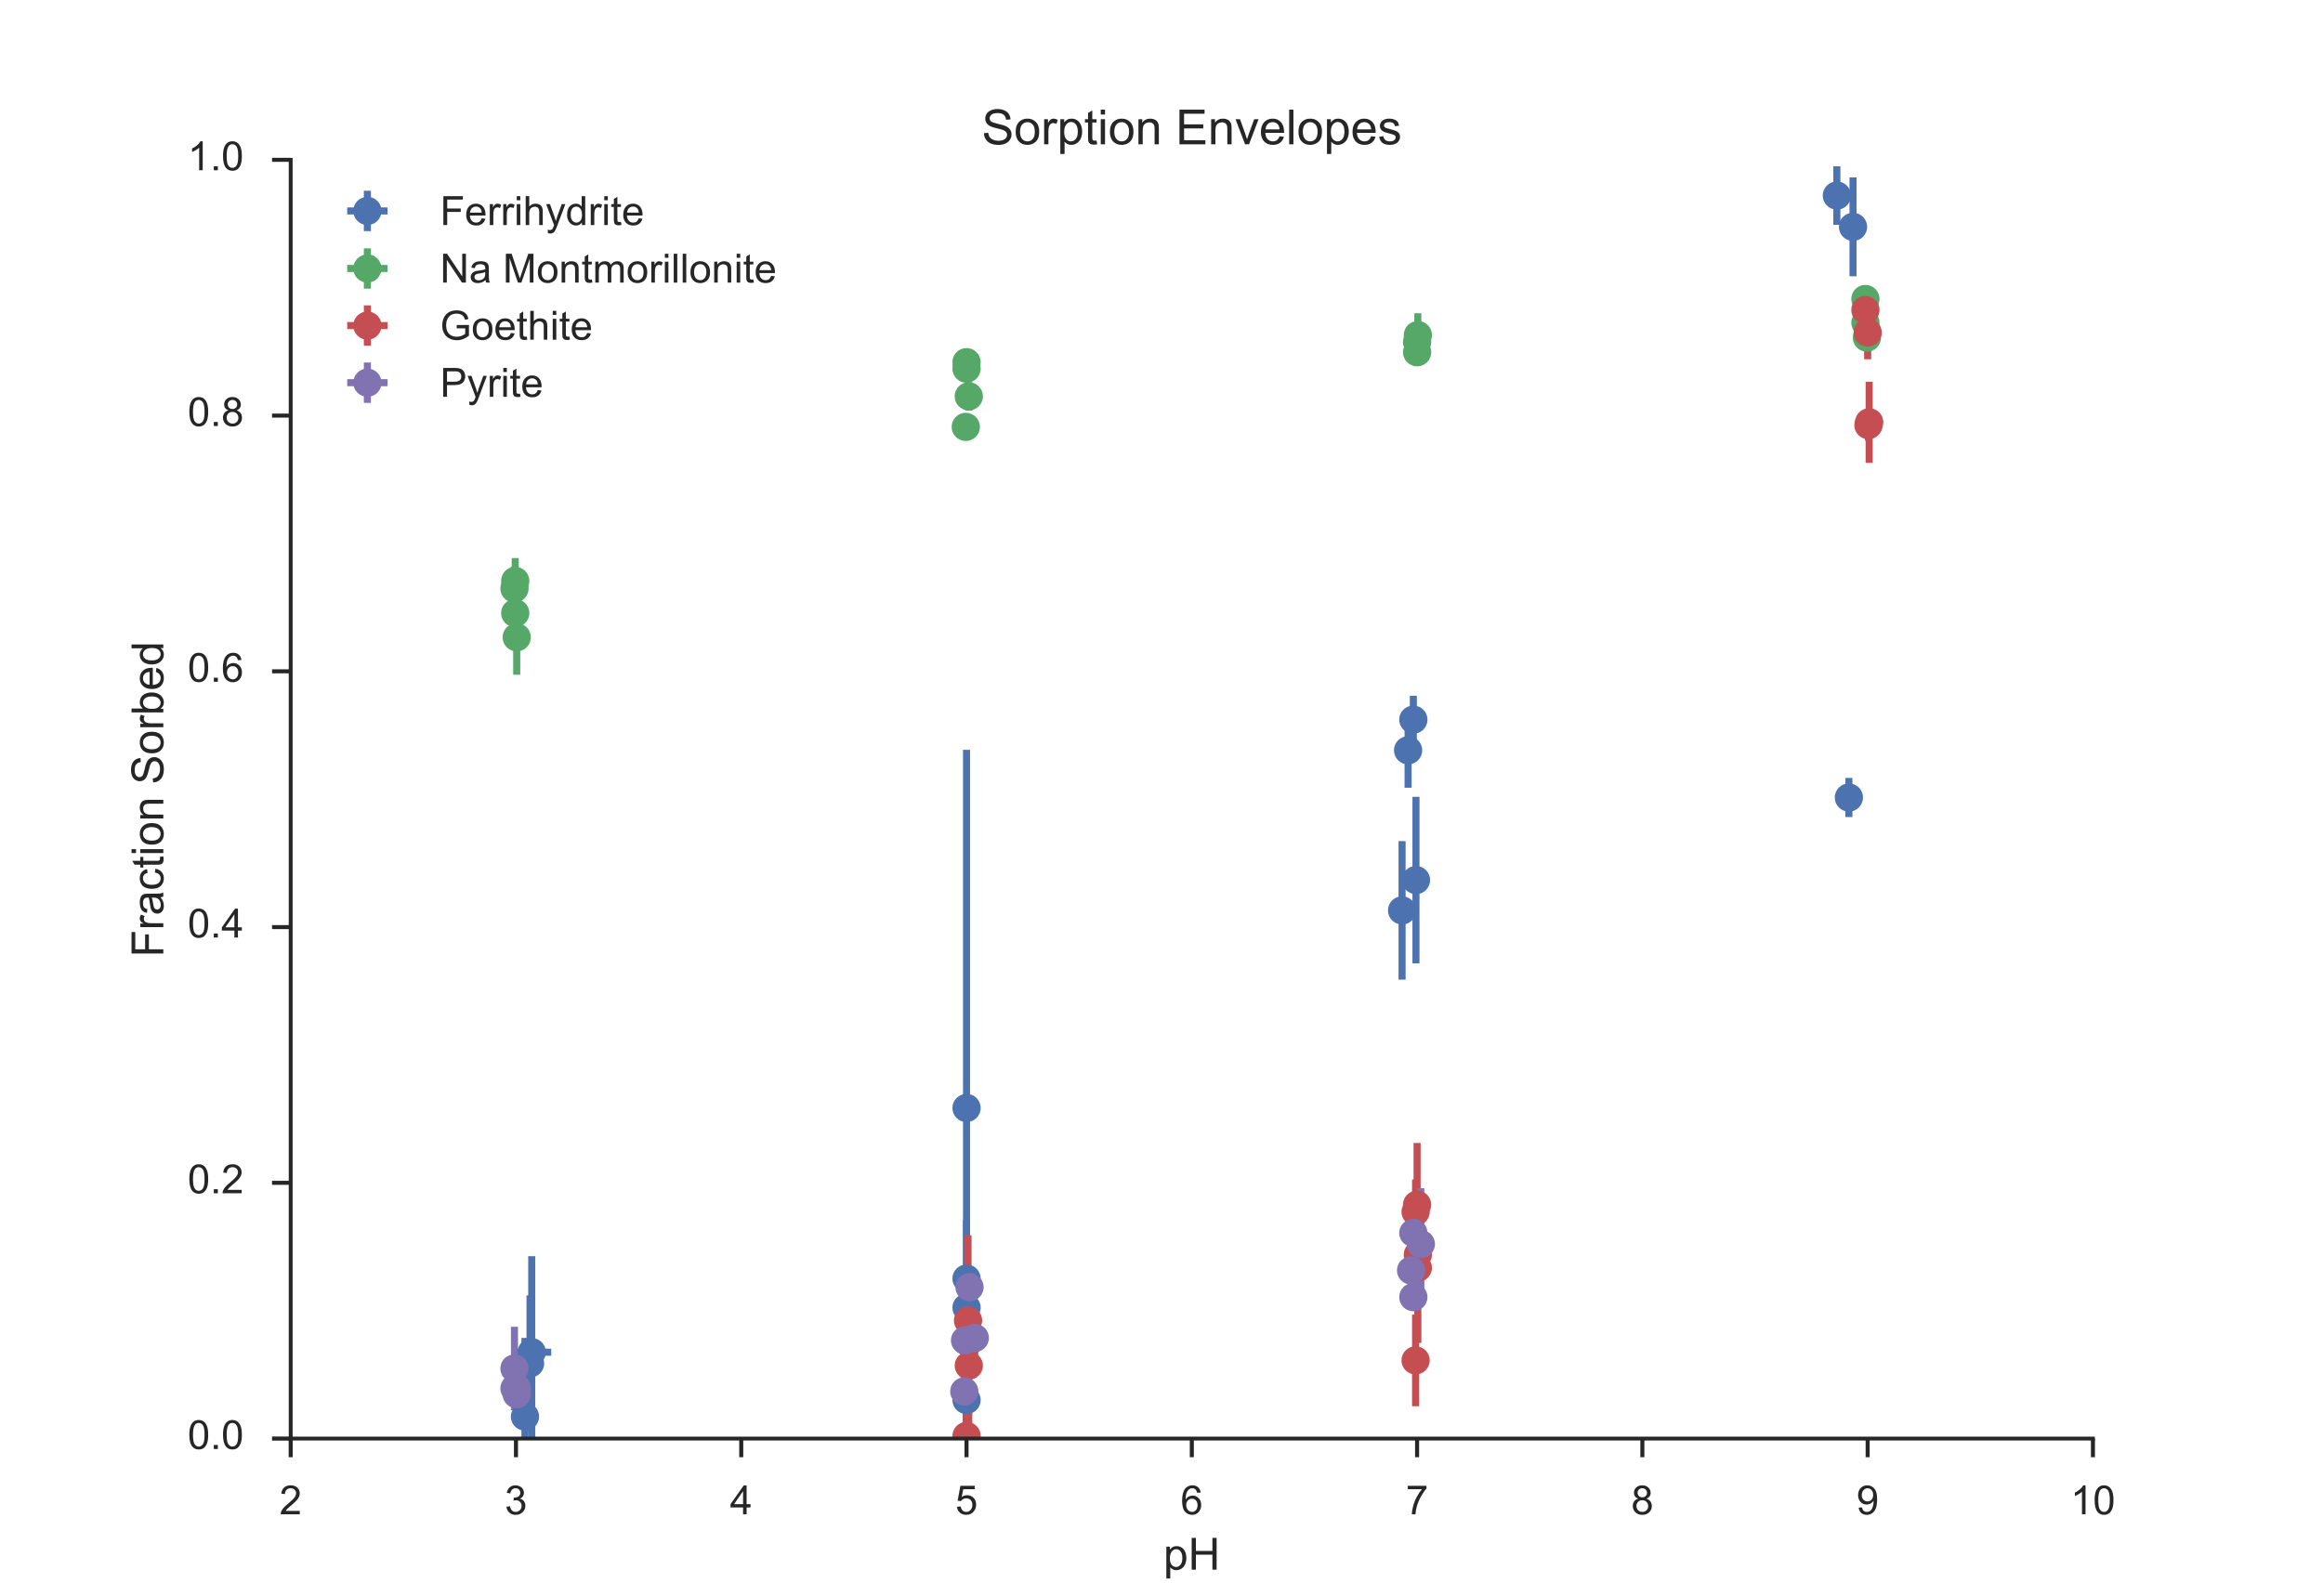 <?xml version="1.0" encoding="utf-8" standalone="no"?>
<!DOCTYPE svg PUBLIC "-//W3C//DTD SVG 1.1//EN"
  "http://www.w3.org/Graphics/SVG/1.1/DTD/svg11.dtd">
<!-- Created with matplotlib (http://matplotlib.org/) -->
<svg height="514pt" version="1.1" viewBox="0 0 748 514" width="748pt" xmlns="http://www.w3.org/2000/svg" xmlns:xlink="http://www.w3.org/1999/xlink">
 <defs>
  <style type="text/css">
*{stroke-linecap:butt;stroke-linejoin:round;stroke-miterlimit:100000;}
  </style>
 </defs>
 <g id="figure_1">
  <g id="patch_1">
   <path d="M 0 514.8 
L 748.8 514.8 
L 748.8 0 
L 0 0 
z
" style="fill:#ffffff;"/>
  </g>
  <g id="axes_1">
   <g id="patch_2">
    <path d="M 93.6 463.32 
L 673.92 463.32 
L 673.92 51.48 
L 93.6 51.48 
z
" style="fill:#ffffff;"/>
   </g>
   <g id="matplotlib.axis_1">
    <g id="xtick_1">
     <g id="line2d_1">
      <defs>
       <path d="M 0 0 
L 0 6 
" id="md369923861" style="stroke:#262626;stroke-width:1.3;"/>
      </defs>
      <g>
       <use style="fill:#262626;stroke:#262626;stroke-width:1.3;" x="93.6" xlink:href="#md369923861" y="463.32"/>
      </g>
     </g>
     <g id="text_1">
      <!-- 2 -->
      <defs>
       <path d="M 50.344 8.453 
L 50.344 0 
L 3.031 0 
Q 2.938 3.172 4.047 6.109 
Q 5.859 10.938 9.828 15.625 
Q 13.812 20.312 21.344 26.469 
Q 33.016 36.031 37.109 41.625 
Q 41.219 47.219 41.219 52.203 
Q 41.219 57.422 37.469 61 
Q 33.734 64.594 27.734 64.594 
Q 21.391 64.594 17.578 60.781 
Q 13.766 56.984 13.719 50.25 
L 4.688 51.172 
Q 5.609 61.281 11.656 66.578 
Q 17.719 71.875 27.938 71.875 
Q 38.234 71.875 44.234 66.156 
Q 50.25 60.453 50.25 52 
Q 50.25 47.703 48.484 43.547 
Q 46.734 39.406 42.656 34.812 
Q 38.578 30.219 29.109 22.219 
Q 21.188 15.578 18.938 13.203 
Q 16.703 10.844 15.234 8.453 
z
" id="ArialMT-32"/>
      </defs>
      <g style="fill:#262626;" transform="translate(89.985 487.725)scale(0.13 -0.13)">
       <use xlink:href="#ArialMT-32"/>
      </g>
     </g>
    </g>
    <g id="xtick_2">
     <g id="line2d_2">
      <g>
       <use style="fill:#262626;stroke:#262626;stroke-width:1.3;" x="166.14" xlink:href="#md369923861" y="463.32"/>
      </g>
     </g>
     <g id="text_2">
      <!-- 3 -->
      <defs>
       <path d="M 4.203 18.891 
L 12.984 20.062 
Q 14.5 12.594 18.141 9.297 
Q 21.781 6 27 6 
Q 33.203 6 37.469 10.297 
Q 41.75 14.594 41.75 20.953 
Q 41.75 27 37.797 30.922 
Q 33.844 34.859 27.734 34.859 
Q 25.25 34.859 21.531 33.891 
L 22.516 41.609 
Q 23.391 41.5 23.922 41.5 
Q 29.547 41.5 34.031 44.422 
Q 38.531 47.359 38.531 53.469 
Q 38.531 58.297 35.25 61.469 
Q 31.984 64.656 26.812 64.656 
Q 21.688 64.656 18.266 61.422 
Q 14.844 58.203 13.875 51.766 
L 5.078 53.328 
Q 6.688 62.156 12.391 67.016 
Q 18.109 71.875 26.609 71.875 
Q 32.469 71.875 37.391 69.359 
Q 42.328 66.844 44.938 62.5 
Q 47.562 58.156 47.562 53.266 
Q 47.562 48.641 45.062 44.828 
Q 42.578 41.016 37.703 38.766 
Q 44.047 37.312 47.562 32.688 
Q 51.078 28.078 51.078 21.141 
Q 51.078 11.766 44.234 5.25 
Q 37.406 -1.266 26.953 -1.266 
Q 17.531 -1.266 11.297 4.344 
Q 5.078 9.969 4.203 18.891 
" id="ArialMT-33"/>
      </defs>
      <g style="fill:#262626;" transform="translate(162.525 487.725)scale(0.13 -0.13)">
       <use xlink:href="#ArialMT-33"/>
      </g>
     </g>
    </g>
    <g id="xtick_3">
     <g id="line2d_3">
      <g>
       <use style="fill:#262626;stroke:#262626;stroke-width:1.3;" x="238.68" xlink:href="#md369923861" y="463.32"/>
      </g>
     </g>
     <g id="text_3">
      <!-- 4 -->
      <defs>
       <path d="M 32.328 0 
L 32.328 17.141 
L 1.266 17.141 
L 1.266 25.203 
L 33.938 71.578 
L 41.109 71.578 
L 41.109 25.203 
L 50.781 25.203 
L 50.781 17.141 
L 41.109 17.141 
L 41.109 0 
z
M 32.328 25.203 
L 32.328 57.469 
L 9.906 25.203 
z
" id="ArialMT-34"/>
      </defs>
      <g style="fill:#262626;" transform="translate(235.065 487.725)scale(0.13 -0.13)">
       <use xlink:href="#ArialMT-34"/>
      </g>
     </g>
    </g>
    <g id="xtick_4">
     <g id="line2d_4">
      <g>
       <use style="fill:#262626;stroke:#262626;stroke-width:1.3;" x="311.22" xlink:href="#md369923861" y="463.32"/>
      </g>
     </g>
     <g id="text_4">
      <!-- 5 -->
      <defs>
       <path d="M 4.156 18.75 
L 13.375 19.531 
Q 14.406 12.797 18.141 9.391 
Q 21.875 6 27.156 6 
Q 33.5 6 37.891 10.781 
Q 42.281 15.578 42.281 23.484 
Q 42.281 31 38.062 35.344 
Q 33.844 39.703 27 39.703 
Q 22.75 39.703 19.328 37.766 
Q 15.922 35.844 13.969 32.766 
L 5.719 33.844 
L 12.641 70.609 
L 48.25 70.609 
L 48.25 62.203 
L 19.672 62.203 
L 15.828 42.969 
Q 22.266 47.469 29.344 47.469 
Q 38.719 47.469 45.156 40.969 
Q 51.609 34.469 51.609 24.266 
Q 51.609 14.547 45.953 7.469 
Q 39.062 -1.219 27.156 -1.219 
Q 17.391 -1.219 11.203 4.25 
Q 5.031 9.719 4.156 18.75 
" id="ArialMT-35"/>
      </defs>
      <g style="fill:#262626;" transform="translate(307.605 487.725)scale(0.13 -0.13)">
       <use xlink:href="#ArialMT-35"/>
      </g>
     </g>
    </g>
    <g id="xtick_5">
     <g id="line2d_5">
      <g>
       <use style="fill:#262626;stroke:#262626;stroke-width:1.3;" x="383.76" xlink:href="#md369923861" y="463.32"/>
      </g>
     </g>
     <g id="text_5">
      <!-- 6 -->
      <defs>
       <path d="M 49.75 54.047 
L 41.016 53.375 
Q 39.844 58.547 37.703 60.891 
Q 34.125 64.656 28.906 64.656 
Q 24.703 64.656 21.531 62.312 
Q 17.391 59.281 14.984 53.469 
Q 12.594 47.656 12.5 36.922 
Q 15.672 41.75 20.266 44.094 
Q 24.859 46.438 29.891 46.438 
Q 38.672 46.438 44.844 39.969 
Q 51.031 33.5 51.031 23.25 
Q 51.031 16.5 48.125 10.719 
Q 45.219 4.938 40.141 1.859 
Q 35.062 -1.219 28.609 -1.219 
Q 17.625 -1.219 10.688 6.859 
Q 3.766 14.938 3.766 33.5 
Q 3.766 54.25 11.422 63.672 
Q 18.109 71.875 29.438 71.875 
Q 37.891 71.875 43.281 67.141 
Q 48.688 62.406 49.75 54.047 
M 13.875 23.188 
Q 13.875 18.656 15.797 14.5 
Q 17.719 10.359 21.188 8.172 
Q 24.656 6 28.469 6 
Q 34.031 6 38.031 10.484 
Q 42.047 14.984 42.047 22.703 
Q 42.047 30.125 38.078 34.391 
Q 34.125 38.672 28.125 38.672 
Q 22.172 38.672 18.016 34.391 
Q 13.875 30.125 13.875 23.188 
" id="ArialMT-36"/>
      </defs>
      <g style="fill:#262626;" transform="translate(380.145 487.725)scale(0.13 -0.13)">
       <use xlink:href="#ArialMT-36"/>
      </g>
     </g>
    </g>
    <g id="xtick_6">
     <g id="line2d_6">
      <g>
       <use style="fill:#262626;stroke:#262626;stroke-width:1.3;" x="456.3" xlink:href="#md369923861" y="463.32"/>
      </g>
     </g>
     <g id="text_6">
      <!-- 7 -->
      <defs>
       <path d="M 4.734 62.203 
L 4.734 70.656 
L 51.078 70.656 
L 51.078 63.812 
Q 44.234 56.547 37.516 44.484 
Q 30.812 32.422 27.156 19.672 
Q 24.516 10.688 23.781 0 
L 14.75 0 
Q 14.891 8.453 18.062 20.406 
Q 21.234 32.375 27.172 43.484 
Q 33.109 54.594 39.797 62.203 
z
" id="ArialMT-37"/>
      </defs>
      <g style="fill:#262626;" transform="translate(452.685 487.725)scale(0.13 -0.13)">
       <use xlink:href="#ArialMT-37"/>
      </g>
     </g>
    </g>
    <g id="xtick_7">
     <g id="line2d_7">
      <g>
       <use style="fill:#262626;stroke:#262626;stroke-width:1.3;" x="528.84" xlink:href="#md369923861" y="463.32"/>
      </g>
     </g>
     <g id="text_7">
      <!-- 8 -->
      <defs>
       <path d="M 17.672 38.812 
Q 12.203 40.828 9.562 44.531 
Q 6.938 48.25 6.938 53.422 
Q 6.938 61.234 12.547 66.547 
Q 18.172 71.875 27.484 71.875 
Q 36.859 71.875 42.578 66.422 
Q 48.297 60.984 48.297 53.172 
Q 48.297 48.188 45.672 44.5 
Q 43.062 40.828 37.75 38.812 
Q 44.344 36.672 47.781 31.875 
Q 51.219 27.094 51.219 20.453 
Q 51.219 11.281 44.719 5.031 
Q 38.234 -1.219 27.641 -1.219 
Q 17.047 -1.219 10.547 5.047 
Q 4.047 11.328 4.047 20.703 
Q 4.047 27.688 7.594 32.391 
Q 11.141 37.109 17.672 38.812 
M 15.922 53.719 
Q 15.922 48.641 19.188 45.406 
Q 22.469 42.188 27.688 42.188 
Q 32.766 42.188 36.016 45.375 
Q 39.266 48.578 39.266 53.219 
Q 39.266 58.062 35.906 61.359 
Q 32.562 64.656 27.594 64.656 
Q 22.562 64.656 19.234 61.422 
Q 15.922 58.203 15.922 53.719 
M 13.094 20.656 
Q 13.094 16.891 14.875 13.375 
Q 16.656 9.859 20.172 7.922 
Q 23.688 6 27.734 6 
Q 34.031 6 38.125 10.047 
Q 42.234 14.109 42.234 20.359 
Q 42.234 26.703 38.016 30.859 
Q 33.797 35.016 27.438 35.016 
Q 21.234 35.016 17.156 30.906 
Q 13.094 26.812 13.094 20.656 
" id="ArialMT-38"/>
      </defs>
      <g style="fill:#262626;" transform="translate(525.225 487.725)scale(0.13 -0.13)">
       <use xlink:href="#ArialMT-38"/>
      </g>
     </g>
    </g>
    <g id="xtick_8">
     <g id="line2d_8">
      <g>
       <use style="fill:#262626;stroke:#262626;stroke-width:1.3;" x="601.38" xlink:href="#md369923861" y="463.32"/>
      </g>
     </g>
     <g id="text_8">
      <!-- 9 -->
      <defs>
       <path d="M 5.469 16.547 
L 13.922 17.328 
Q 14.984 11.375 18.016 8.688 
Q 21.047 6 25.781 6 
Q 29.828 6 32.875 7.859 
Q 35.938 9.719 37.891 12.812 
Q 39.844 15.922 41.156 21.188 
Q 42.484 26.469 42.484 31.938 
Q 42.484 32.516 42.438 33.688 
Q 39.797 29.5 35.234 26.875 
Q 30.672 24.266 25.344 24.266 
Q 16.453 24.266 10.297 30.703 
Q 4.156 37.156 4.156 47.703 
Q 4.156 58.594 10.578 65.234 
Q 17 71.875 26.656 71.875 
Q 33.641 71.875 39.422 68.109 
Q 45.219 64.359 48.219 57.391 
Q 51.219 50.438 51.219 37.25 
Q 51.219 23.531 48.234 15.406 
Q 45.266 7.281 39.375 3.031 
Q 33.5 -1.219 25.594 -1.219 
Q 17.188 -1.219 11.859 3.438 
Q 6.547 8.109 5.469 16.547 
M 41.453 48.141 
Q 41.453 55.719 37.422 60.156 
Q 33.406 64.594 27.734 64.594 
Q 21.875 64.594 17.531 59.812 
Q 13.188 55.031 13.188 47.406 
Q 13.188 40.578 17.312 36.297 
Q 21.438 32.031 27.484 32.031 
Q 33.594 32.031 37.516 36.297 
Q 41.453 40.578 41.453 48.141 
" id="ArialMT-39"/>
      </defs>
      <g style="fill:#262626;" transform="translate(597.765 487.725)scale(0.13 -0.13)">
       <use xlink:href="#ArialMT-39"/>
      </g>
     </g>
    </g>
    <g id="xtick_9">
     <g id="line2d_9">
      <g>
       <use style="fill:#262626;stroke:#262626;stroke-width:1.3;" x="673.92" xlink:href="#md369923861" y="463.32"/>
      </g>
     </g>
     <g id="text_9">
      <!-- 10 -->
      <defs>
       <path d="M 4.156 35.297 
Q 4.156 48 6.766 55.734 
Q 9.375 63.484 14.516 67.672 
Q 19.672 71.875 27.484 71.875 
Q 33.25 71.875 37.594 69.547 
Q 41.938 67.234 44.766 62.859 
Q 47.609 58.5 49.219 52.219 
Q 50.828 45.953 50.828 35.297 
Q 50.828 22.703 48.234 14.969 
Q 45.656 7.234 40.5 3 
Q 35.359 -1.219 27.484 -1.219 
Q 17.141 -1.219 11.234 6.203 
Q 4.156 15.141 4.156 35.297 
M 13.188 35.297 
Q 13.188 17.672 17.312 11.828 
Q 21.438 6 27.484 6 
Q 33.547 6 37.672 11.859 
Q 41.797 17.719 41.797 35.297 
Q 41.797 52.984 37.672 58.781 
Q 33.547 64.594 27.391 64.594 
Q 21.344 64.594 17.719 59.469 
Q 13.188 52.938 13.188 35.297 
" id="ArialMT-30"/>
       <path d="M 37.25 0 
L 28.469 0 
L 28.469 56 
Q 25.297 52.984 20.141 49.953 
Q 14.984 46.922 10.891 45.406 
L 10.891 53.906 
Q 18.266 57.375 23.781 62.297 
Q 29.297 67.234 31.594 71.875 
L 37.25 71.875 
z
" id="ArialMT-31"/>
      </defs>
      <g style="fill:#262626;" transform="translate(666.691 487.725)scale(0.13 -0.13)">
       <use xlink:href="#ArialMT-31"/>
       <use x="55.615" xlink:href="#ArialMT-30"/>
      </g>
     </g>
    </g>
    <g id="text_10">
     <!-- pH -->
     <defs>
      <path d="M 8.016 0 
L 8.016 71.578 
L 17.484 71.578 
L 17.484 42.188 
L 54.688 42.188 
L 54.688 71.578 
L 64.156 71.578 
L 64.156 0 
L 54.688 0 
L 54.688 33.734 
L 17.484 33.734 
L 17.484 0 
z
" id="ArialMT-48"/>
      <path d="M 6.594 -19.875 
L 6.594 51.859 
L 14.594 51.859 
L 14.594 45.125 
Q 17.438 49.078 21 51.047 
Q 24.562 53.031 29.641 53.031 
Q 36.281 53.031 41.359 49.609 
Q 46.438 46.188 49.016 39.953 
Q 51.609 33.734 51.609 26.312 
Q 51.609 18.359 48.75 11.984 
Q 45.906 5.609 40.453 2.219 
Q 35.016 -1.172 29 -1.172 
Q 24.609 -1.172 21.109 0.688 
Q 17.625 2.547 15.375 5.375 
L 15.375 -19.875 
z
M 14.547 25.641 
Q 14.547 15.625 18.594 10.844 
Q 22.656 6.062 28.422 6.062 
Q 34.281 6.062 38.453 11.016 
Q 42.625 15.969 42.625 26.375 
Q 42.625 36.281 38.547 41.203 
Q 34.469 46.141 28.812 46.141 
Q 23.188 46.141 18.859 40.891 
Q 14.547 35.641 14.547 25.641 
" id="ArialMT-70"/>
     </defs>
     <g style="fill:#262626;" transform="translate(374.62 505.545)scale(0.143 -0.143)">
      <use xlink:href="#ArialMT-70"/>
      <use x="55.615" xlink:href="#ArialMT-48"/>
     </g>
    </g>
   </g>
   <g id="matplotlib.axis_2">
    <g id="ytick_1">
     <g id="line2d_10">
      <defs>
       <path d="M 0 0 
L -6 0 
" id="me159b637bd" style="stroke:#262626;stroke-width:1.3;"/>
      </defs>
      <g>
       <use style="fill:#262626;stroke:#262626;stroke-width:1.3;" x="93.6" xlink:href="#me159b637bd" y="463.32"/>
      </g>
     </g>
     <g id="text_11">
      <!-- 0.0 -->
      <defs>
       <path d="M 9.078 0 
L 9.078 10.016 
L 19.094 10.016 
L 19.094 0 
z
" id="ArialMT-2e"/>
      </defs>
      <g style="fill:#262626;" transform="translate(60.43 466.681)scale(0.13 -0.13)">
       <use xlink:href="#ArialMT-30"/>
       <use x="55.615" xlink:href="#ArialMT-2e"/>
       <use x="83.398" xlink:href="#ArialMT-30"/>
      </g>
     </g>
    </g>
    <g id="ytick_2">
     <g id="line2d_11">
      <g>
       <use style="fill:#262626;stroke:#262626;stroke-width:1.3;" x="93.6" xlink:href="#me159b637bd" y="380.952"/>
      </g>
     </g>
     <g id="text_12">
      <!-- 0.2 -->
      <g style="fill:#262626;" transform="translate(60.43 384.313)scale(0.13 -0.13)">
       <use xlink:href="#ArialMT-30"/>
       <use x="55.615" xlink:href="#ArialMT-2e"/>
       <use x="83.398" xlink:href="#ArialMT-32"/>
      </g>
     </g>
    </g>
    <g id="ytick_3">
     <g id="line2d_12">
      <g>
       <use style="fill:#262626;stroke:#262626;stroke-width:1.3;" x="93.6" xlink:href="#me159b637bd" y="298.584"/>
      </g>
     </g>
     <g id="text_13">
      <!-- 0.4 -->
      <g style="fill:#262626;" transform="translate(60.43 301.945)scale(0.13 -0.13)">
       <use xlink:href="#ArialMT-30"/>
       <use x="55.615" xlink:href="#ArialMT-2e"/>
       <use x="83.398" xlink:href="#ArialMT-34"/>
      </g>
     </g>
    </g>
    <g id="ytick_4">
     <g id="line2d_13">
      <g>
       <use style="fill:#262626;stroke:#262626;stroke-width:1.3;" x="93.6" xlink:href="#me159b637bd" y="216.216"/>
      </g>
     </g>
     <g id="text_14">
      <!-- 0.6 -->
      <g style="fill:#262626;" transform="translate(60.43 219.577)scale(0.13 -0.13)">
       <use xlink:href="#ArialMT-30"/>
       <use x="55.615" xlink:href="#ArialMT-2e"/>
       <use x="83.398" xlink:href="#ArialMT-36"/>
      </g>
     </g>
    </g>
    <g id="ytick_5">
     <g id="line2d_14">
      <g>
       <use style="fill:#262626;stroke:#262626;stroke-width:1.3;" x="93.6" xlink:href="#me159b637bd" y="133.848"/>
      </g>
     </g>
     <g id="text_15">
      <!-- 0.8 -->
      <g style="fill:#262626;" transform="translate(60.43 137.209)scale(0.13 -0.13)">
       <use xlink:href="#ArialMT-30"/>
       <use x="55.615" xlink:href="#ArialMT-2e"/>
       <use x="83.398" xlink:href="#ArialMT-38"/>
      </g>
     </g>
    </g>
    <g id="ytick_6">
     <g id="line2d_15">
      <g>
       <use style="fill:#262626;stroke:#262626;stroke-width:1.3;" x="93.6" xlink:href="#me159b637bd" y="51.48"/>
      </g>
     </g>
     <g id="text_16">
      <!-- 1.0 -->
      <g style="fill:#262626;" transform="translate(60.43 54.841)scale(0.13 -0.13)">
       <use xlink:href="#ArialMT-31"/>
       <use x="55.615" xlink:href="#ArialMT-2e"/>
       <use x="83.398" xlink:href="#ArialMT-30"/>
      </g>
     </g>
    </g>
    <g id="text_17">
     <!-- Fraction Sorbed -->
     <defs>
      <path d="M 40.438 19 
L 49.078 17.875 
Q 47.656 8.938 41.812 3.875 
Q 35.984 -1.172 27.484 -1.172 
Q 16.844 -1.172 10.375 5.781 
Q 3.906 12.75 3.906 25.734 
Q 3.906 34.125 6.688 40.422 
Q 9.469 46.734 15.156 49.875 
Q 20.844 53.031 27.547 53.031 
Q 35.984 53.031 41.359 48.75 
Q 46.734 44.484 48.25 36.625 
L 39.703 35.297 
Q 38.484 40.531 35.375 43.156 
Q 32.281 45.797 27.875 45.797 
Q 21.234 45.797 17.078 41.031 
Q 12.938 36.281 12.938 25.984 
Q 12.938 15.531 16.938 10.797 
Q 20.953 6.062 27.391 6.062 
Q 32.562 6.062 36.031 9.234 
Q 39.5 12.406 40.438 19 
" id="ArialMT-63"/>
      <path d="M 14.703 0 
L 6.547 0 
L 6.547 71.578 
L 15.328 71.578 
L 15.328 46.047 
Q 20.906 53.031 29.547 53.031 
Q 34.328 53.031 38.594 51.094 
Q 42.875 49.172 45.625 45.672 
Q 48.391 42.188 49.953 37.25 
Q 51.516 32.328 51.516 26.703 
Q 51.516 13.375 44.922 6.094 
Q 38.328 -1.172 29.109 -1.172 
Q 19.922 -1.172 14.703 6.5 
z
M 14.594 26.312 
Q 14.594 17 17.141 12.844 
Q 21.297 6.062 28.375 6.062 
Q 34.125 6.062 38.328 11.062 
Q 42.531 16.062 42.531 25.984 
Q 42.531 36.141 38.5 40.969 
Q 34.469 45.797 28.766 45.797 
Q 23 45.797 18.797 40.797 
Q 14.594 35.797 14.594 26.312 
" id="ArialMT-62"/>
      <path d="M 40.438 6.391 
Q 35.547 2.25 31.031 0.531 
Q 26.516 -1.172 21.344 -1.172 
Q 12.797 -1.172 8.203 3 
Q 3.609 7.172 3.609 13.672 
Q 3.609 17.484 5.344 20.625 
Q 7.078 23.781 9.891 25.688 
Q 12.703 27.594 16.219 28.562 
Q 18.797 29.25 24.031 29.891 
Q 34.672 31.156 39.703 32.906 
Q 39.75 34.719 39.75 35.203 
Q 39.75 40.578 37.25 42.781 
Q 33.891 45.75 27.25 45.75 
Q 21.047 45.75 18.094 43.578 
Q 15.141 41.406 13.719 35.891 
L 5.125 37.062 
Q 6.297 42.578 8.984 45.969 
Q 11.672 49.359 16.75 51.188 
Q 21.828 53.031 28.516 53.031 
Q 35.156 53.031 39.297 51.469 
Q 43.453 49.906 45.406 47.531 
Q 47.359 45.172 48.141 41.547 
Q 48.578 39.312 48.578 33.453 
L 48.578 21.734 
Q 48.578 9.469 49.141 6.219 
Q 49.703 2.984 51.375 0 
L 42.188 0 
Q 40.828 2.734 40.438 6.391 
M 39.703 26.031 
Q 34.906 24.078 25.344 22.703 
Q 19.922 21.922 17.672 20.938 
Q 15.438 19.969 14.203 18.094 
Q 12.984 16.219 12.984 13.922 
Q 12.984 10.406 15.641 8.062 
Q 18.312 5.719 23.438 5.719 
Q 28.516 5.719 32.469 7.938 
Q 36.422 10.156 38.281 14.016 
Q 39.703 17 39.703 22.797 
z
" id="ArialMT-61"/>
      <path d="M 42.094 16.703 
L 51.172 15.578 
Q 49.031 7.625 43.219 3.219 
Q 37.406 -1.172 28.375 -1.172 
Q 17 -1.172 10.328 5.828 
Q 3.656 12.844 3.656 25.484 
Q 3.656 38.578 10.391 45.797 
Q 17.141 53.031 27.875 53.031 
Q 38.281 53.031 44.875 45.953 
Q 51.469 38.875 51.469 26.031 
Q 51.469 25.25 51.422 23.688 
L 12.75 23.688 
Q 13.234 15.141 17.578 10.594 
Q 21.922 6.062 28.422 6.062 
Q 33.25 6.062 36.672 8.594 
Q 40.094 11.141 42.094 16.703 
M 13.234 30.906 
L 42.188 30.906 
Q 41.609 37.453 38.875 40.719 
Q 34.672 45.797 27.984 45.797 
Q 21.922 45.797 17.797 41.75 
Q 13.672 37.703 13.234 30.906 
" id="ArialMT-65"/>
      <path d="M 40.234 0 
L 40.234 6.547 
Q 35.297 -1.172 25.734 -1.172 
Q 19.531 -1.172 14.328 2.25 
Q 9.125 5.672 6.266 11.797 
Q 3.422 17.922 3.422 25.875 
Q 3.422 33.641 6 39.969 
Q 8.594 46.297 13.766 49.656 
Q 18.953 53.031 25.344 53.031 
Q 30.031 53.031 33.688 51.047 
Q 37.359 49.078 39.656 45.906 
L 39.656 71.578 
L 48.391 71.578 
L 48.391 0 
z
M 12.453 25.875 
Q 12.453 15.922 16.641 10.984 
Q 20.844 6.062 26.562 6.062 
Q 32.328 6.062 36.344 10.766 
Q 40.375 15.484 40.375 25.141 
Q 40.375 35.797 36.266 40.766 
Q 32.172 45.75 26.172 45.75 
Q 20.312 45.75 16.375 40.969 
Q 12.453 36.188 12.453 25.875 
" id="ArialMT-64"/>
      <path d="M 25.781 7.859 
L 27.047 0.094 
Q 23.344 -0.688 20.406 -0.688 
Q 15.625 -0.688 12.984 0.828 
Q 10.359 2.344 9.281 4.812 
Q 8.203 7.281 8.203 15.188 
L 8.203 45.016 
L 1.766 45.016 
L 1.766 51.859 
L 8.203 51.859 
L 8.203 64.703 
L 16.938 69.969 
L 16.938 51.859 
L 25.781 51.859 
L 25.781 45.016 
L 16.938 45.016 
L 16.938 14.703 
Q 16.938 10.938 17.406 9.859 
Q 17.875 8.797 18.922 8.156 
Q 19.969 7.516 21.922 7.516 
Q 23.391 7.516 25.781 7.859 
" id="ArialMT-74"/>
      <path d="M 4.5 23 
L 13.422 23.781 
Q 14.062 18.406 16.375 14.969 
Q 18.703 11.531 23.578 9.406 
Q 28.469 7.281 34.578 7.281 
Q 39.984 7.281 44.141 8.891 
Q 48.297 10.5 50.312 13.297 
Q 52.344 16.109 52.344 19.438 
Q 52.344 22.797 50.391 25.312 
Q 48.438 27.828 43.953 29.547 
Q 41.062 30.672 31.203 33.031 
Q 21.344 35.406 17.391 37.5 
Q 12.25 40.188 9.734 44.156 
Q 7.234 48.141 7.234 53.078 
Q 7.234 58.5 10.297 63.203 
Q 13.375 67.922 19.281 70.359 
Q 25.203 72.797 32.422 72.797 
Q 40.375 72.797 46.453 70.234 
Q 52.547 67.672 55.812 62.688 
Q 59.078 57.719 59.328 51.422 
L 50.25 50.734 
Q 49.516 57.516 45.281 60.984 
Q 41.062 64.453 32.812 64.453 
Q 24.219 64.453 20.281 61.297 
Q 16.359 58.156 16.359 53.719 
Q 16.359 49.859 19.141 47.359 
Q 21.875 44.875 33.422 42.266 
Q 44.969 39.656 49.266 37.703 
Q 55.516 34.812 58.484 30.391 
Q 61.469 25.984 61.469 20.219 
Q 61.469 14.5 58.203 9.438 
Q 54.938 4.391 48.797 1.578 
Q 42.672 -1.219 35.016 -1.219 
Q 25.297 -1.219 18.719 1.609 
Q 12.156 4.438 8.422 10.125 
Q 4.688 15.828 4.5 23 
" id="ArialMT-53"/>
      <path d="M 6.641 61.469 
L 6.641 71.578 
L 15.438 71.578 
L 15.438 61.469 
z
M 6.641 0 
L 6.641 51.859 
L 15.438 51.859 
L 15.438 0 
z
" id="ArialMT-69"/>
      <path d="M 6.5 0 
L 6.5 51.859 
L 14.406 51.859 
L 14.406 44 
Q 17.438 49.516 20 51.266 
Q 22.562 53.031 25.641 53.031 
Q 30.078 53.031 34.672 50.203 
L 31.641 42.047 
Q 28.422 43.953 25.203 43.953 
Q 22.312 43.953 20.016 42.219 
Q 17.719 40.484 16.75 37.406 
Q 15.281 32.719 15.281 27.156 
L 15.281 0 
z
" id="ArialMT-72"/>
      <path d="M 8.203 0 
L 8.203 71.578 
L 56.5 71.578 
L 56.5 63.141 
L 17.672 63.141 
L 17.672 40.969 
L 51.266 40.969 
L 51.266 32.516 
L 17.672 32.516 
L 17.672 0 
z
" id="ArialMT-46"/>
      <path d="M 3.328 25.922 
Q 3.328 40.328 11.328 47.266 
Q 18.016 53.031 27.641 53.031 
Q 38.328 53.031 45.109 46.016 
Q 51.906 39.016 51.906 26.656 
Q 51.906 16.656 48.906 10.906 
Q 45.906 5.172 40.156 2 
Q 34.422 -1.172 27.641 -1.172 
Q 16.75 -1.172 10.031 5.812 
Q 3.328 12.797 3.328 25.922 
M 12.359 25.922 
Q 12.359 15.969 16.703 11.016 
Q 21.047 6.062 27.641 6.062 
Q 34.188 6.062 38.531 11.031 
Q 42.875 16.016 42.875 26.219 
Q 42.875 35.844 38.5 40.797 
Q 34.125 45.75 27.641 45.75 
Q 21.047 45.75 16.703 40.812 
Q 12.359 35.891 12.359 25.922 
" id="ArialMT-6f"/>
      <path d="M 6.594 0 
L 6.594 51.859 
L 14.5 51.859 
L 14.5 44.484 
Q 20.219 53.031 31 53.031 
Q 35.688 53.031 39.625 51.344 
Q 43.562 49.656 45.516 46.922 
Q 47.469 44.188 48.25 40.438 
Q 48.734 37.984 48.734 31.891 
L 48.734 0 
L 39.938 0 
L 39.938 31.547 
Q 39.938 36.922 38.906 39.578 
Q 37.891 42.234 35.281 43.812 
Q 32.672 45.406 29.156 45.406 
Q 23.531 45.406 19.453 41.844 
Q 15.375 38.281 15.375 28.328 
L 15.375 0 
z
" id="ArialMT-6e"/>
      <path id="ArialMT-20"/>
     </defs>
     <g style="fill:#262626;" transform="translate(52.588 308.267)rotate(-90.0)scale(0.143 -0.143)">
      <use xlink:href="#ArialMT-46"/>
      <use x="61.084" xlink:href="#ArialMT-72"/>
      <use x="94.385" xlink:href="#ArialMT-61"/>
      <use x="150.0" xlink:href="#ArialMT-63"/>
      <use x="200.0" xlink:href="#ArialMT-74"/>
      <use x="227.783" xlink:href="#ArialMT-69"/>
      <use x="250.0" xlink:href="#ArialMT-6f"/>
      <use x="305.615" xlink:href="#ArialMT-6e"/>
      <use x="361.23" xlink:href="#ArialMT-20"/>
      <use x="389.014" xlink:href="#ArialMT-53"/>
      <use x="455.713" xlink:href="#ArialMT-6f"/>
      <use x="511.328" xlink:href="#ArialMT-72"/>
      <use x="544.629" xlink:href="#ArialMT-62"/>
      <use x="600.244" xlink:href="#ArialMT-65"/>
      <use x="655.859" xlink:href="#ArialMT-64"/>
     </g>
    </g>
   </g>
   <g id="LineCollection_1">
    <path clip-path="url(#pf4233765d4)" d="M 169.128 630.446 
" style="fill:none;stroke:#4c72b0;stroke-width:2.275;"/>
    <path clip-path="url(#pf4233765d4)" d="M 167.122 456.23 
L 170.961 456.23 
" style="fill:none;stroke:#4c72b0;stroke-width:2.275;"/>
    <path clip-path="url(#pf4233765d4)" d="M 164.936 435.505 
L 177.5 435.505 
" style="fill:none;stroke:#4c72b0;stroke-width:2.275;"/>
    <path clip-path="url(#pf4233765d4)" d="M 168.277 439.122 
L 173.07 439.122 
" style="fill:none;stroke:#4c72b0;stroke-width:2.275;"/>
    <path clip-path="url(#pf4233765d4)" d="M 311.22 546.375 
" style="fill:none;stroke:#4c72b0;stroke-width:2.275;"/>
    <path clip-path="url(#pf4233765d4)" d="M 311.22 450.898 
L 311.22 450.898 
" style="fill:none;stroke:#4c72b0;stroke-width:2.275;"/>
    <path clip-path="url(#pf4233765d4)" d="M 311.22 356.851 
L 311.22 356.851 
" style="fill:none;stroke:#4c72b0;stroke-width:2.275;"/>
    <path clip-path="url(#pf4233765d4)" d="M 311.22 421.162 
L 311.22 421.162 
" style="fill:none;stroke:#4c72b0;stroke-width:2.275;"/>
    <path clip-path="url(#pf4233765d4)" d="M 311.22 411.796 
L 311.22 411.796 
" style="fill:none;stroke:#4c72b0;stroke-width:2.275;"/>
    <path clip-path="url(#pf4233765d4)" d="M 449.37 293.212 
L 453.558 293.212 
" style="fill:none;stroke:#4c72b0;stroke-width:2.275;"/>
    <path clip-path="url(#pf4233765d4)" d="M 451.096 231.782 
L 459.086 231.782 
" style="fill:none;stroke:#4c72b0;stroke-width:2.275;"/>
    <path clip-path="url(#pf4233765d4)" d="M 451.479 241.648 
L 455.318 241.648 
" style="fill:none;stroke:#4c72b0;stroke-width:2.275;"/>
    <path clip-path="url(#pf4233765d4)" d="M 453.531 283.446 
L 458.343 283.446 
" style="fill:none;stroke:#4c72b0;stroke-width:2.275;"/>
    <path clip-path="url(#pf4233765d4)" d="M 594.227 256.852 
L 596.443 256.852 
" style="fill:none;stroke:#4c72b0;stroke-width:2.275;"/>
    <path clip-path="url(#pf4233765d4)" d="M 593.772 -137.184 
" style="fill:none;stroke:#4c72b0;stroke-width:2.275;"/>
    <path clip-path="url(#pf4233765d4)" d="M 593.509 32.88 
L 597.161 32.88 
" style="fill:none;stroke:#4c72b0;stroke-width:2.275;"/>
    <path clip-path="url(#pf4233765d4)" d="M 587.815 62.984 
L 595.117 62.984 
" style="fill:none;stroke:#4c72b0;stroke-width:2.275;"/>
    <path clip-path="url(#pf4233765d4)" d="M 593.237 73.06 
L 600.093 73.06 
" style="fill:none;stroke:#4c72b0;stroke-width:2.275;"/>
   </g>
   <g id="LineCollection_2">
    <path clip-path="url(#pf4233765d4)" d="M 171.46 760.927 
M 171.46 515.8 
L 171.46 499.965 
" style="fill:none;stroke:#4c72b0;stroke-width:2.275;"/>
    <path clip-path="url(#pf4233765d4)" d="M 169.042 481.546 
L 169.042 430.914 
" style="fill:none;stroke:#4c72b0;stroke-width:2.275;"/>
    <path clip-path="url(#pf4233765d4)" d="M 171.218 466.427 
L 171.218 404.583 
" style="fill:none;stroke:#4c72b0;stroke-width:2.275;"/>
    <path clip-path="url(#pf4233765d4)" d="M 170.674 461.035 
L 170.674 417.208 
" style="fill:none;stroke:#4c72b0;stroke-width:2.275;"/>
    <path clip-path="url(#pf4233765d4)" d="M 311.22 641.376 
M 311.22 515.8 
L 311.22 451.373 
" style="fill:none;stroke:#4c72b0;stroke-width:2.275;"/>
    <path clip-path="url(#pf4233765d4)" d="M 311.22 494.382 
L 311.22 407.413 
" style="fill:none;stroke:#4c72b0;stroke-width:2.275;"/>
    <path clip-path="url(#pf4233765d4)" d="M 311.22 472.217 
L 311.22 241.486 
" style="fill:none;stroke:#4c72b0;stroke-width:2.275;"/>
    <path clip-path="url(#pf4233765d4)" d="M 311.22 426.346 
L 311.22 415.978 
" style="fill:none;stroke:#4c72b0;stroke-width:2.275;"/>
    <path clip-path="url(#pf4233765d4)" d="M 311.22 430.665 
L 311.22 392.926 
" style="fill:none;stroke:#4c72b0;stroke-width:2.275;"/>
    <path clip-path="url(#pf4233765d4)" d="M 451.464 315.52 
L 451.464 270.903 
" style="fill:none;stroke:#4c72b0;stroke-width:2.275;"/>
    <path clip-path="url(#pf4233765d4)" d="M 455.091 239.473 
L 455.091 224.091 
" style="fill:none;stroke:#4c72b0;stroke-width:2.275;"/>
    <path clip-path="url(#pf4233765d4)" d="M 453.398 253.71 
L 453.398 229.586 
" style="fill:none;stroke:#4c72b0;stroke-width:2.275;"/>
    <path clip-path="url(#pf4233765d4)" d="M 455.937 310.262 
L 455.937 256.63 
" style="fill:none;stroke:#4c72b0;stroke-width:2.275;"/>
    <path clip-path="url(#pf4233765d4)" d="M 595.335 263.162 
L 595.335 250.543 
" style="fill:none;stroke:#4c72b0;stroke-width:2.275;"/>
    <path clip-path="url(#pf4233765d4)" d="M 594.61 -109.958 
" style="fill:none;stroke:#4c72b0;stroke-width:2.275;"/>
    <path clip-path="url(#pf4233765d4)" d="M 595.335 39.388 
L 595.335 26.371 
" style="fill:none;stroke:#4c72b0;stroke-width:2.275;"/>
    <path clip-path="url(#pf4233765d4)" d="M 591.466 72.41 
L 591.466 53.557 
" style="fill:none;stroke:#4c72b0;stroke-width:2.275;"/>
    <path clip-path="url(#pf4233765d4)" d="M 596.665 88.986 
L 596.665 57.135 
" style="fill:none;stroke:#4c72b0;stroke-width:2.275;"/>
   </g>
   <g id="LineCollection_3">
    <path clip-path="url(#pf4233765d4)" d="M 165.963 205.255 
L 166.801 205.255 
" style="fill:none;stroke:#55a868;stroke-width:2.275;"/>
    <path clip-path="url(#pf4233765d4)" d="M 165.656 197.461 
L 166.14 197.461 
" style="fill:none;stroke:#55a868;stroke-width:2.275;"/>
    <path clip-path="url(#pf4233765d4)" d="M 165.479 187.104 
L 166.317 187.104 
" style="fill:none;stroke:#55a868;stroke-width:2.275;"/>
    <path clip-path="url(#pf4233765d4)" d="M 165.238 189.548 
L 166.075 189.548 
" style="fill:none;stroke:#55a868;stroke-width:2.275;"/>
    <path clip-path="url(#pf4233765d4)" d="M 310.559 137.486 
L 311.397 137.486 
" style="fill:none;stroke:#55a868;stroke-width:2.275;"/>
    <path clip-path="url(#pf4233765d4)" d="M 310.792 127.649 
L 313.099 127.649 
" style="fill:none;stroke:#55a868;stroke-width:2.275;"/>
    <path clip-path="url(#pf4233765d4)" d="M 310.495 116.645 
L 311.945 116.645 
" style="fill:none;stroke:#55a868;stroke-width:2.275;"/>
    <path clip-path="url(#pf4233765d4)" d="M 311.22 118.734 
L 311.22 118.734 
" style="fill:none;stroke:#55a868;stroke-width:2.275;"/>
    <path clip-path="url(#pf4233765d4)" d="M 455.816 113.441 
L 456.784 113.441 
" style="fill:none;stroke:#55a868;stroke-width:2.275;"/>
    <path clip-path="url(#pf4233765d4)" d="M 456.3 110.173 
L 456.3 110.173 
" style="fill:none;stroke:#55a868;stroke-width:2.275;"/>
    <path clip-path="url(#pf4233765d4)" d="M 456.123 107.927 
L 456.961 107.927 
" style="fill:none;stroke:#55a868;stroke-width:2.275;"/>
    <path clip-path="url(#pf4233765d4)" d="M 600.318 108.739 
L 601.958 108.739 
" style="fill:none;stroke:#55a868;stroke-width:2.275;"/>
    <path clip-path="url(#pf4233765d4)" d="M 600.655 96.297 
L 600.655 96.297 
" style="fill:none;stroke:#55a868;stroke-width:2.275;"/>
    <path clip-path="url(#pf4233765d4)" d="M 600.655 103.924 
L 600.655 103.924 
" style="fill:none;stroke:#55a868;stroke-width:2.275;"/>
   </g>
   <g id="LineCollection_4">
    <path clip-path="url(#pf4233765d4)" d="M 166.382 217.309 
L 166.382 193.201 
" style="fill:none;stroke:#55a868;stroke-width:2.275;"/>
    <path clip-path="url(#pf4233765d4)" d="M 165.898 204.774 
L 165.898 190.147 
" style="fill:none;stroke:#55a868;stroke-width:2.275;"/>
    <path clip-path="url(#pf4233765d4)" d="M 165.898 194.463 
L 165.898 179.746 
" style="fill:none;stroke:#55a868;stroke-width:2.275;"/>
    <path clip-path="url(#pf4233765d4)" d="M 165.656 196.633 
L 165.656 182.463 
" style="fill:none;stroke:#55a868;stroke-width:2.275;"/>
    <path clip-path="url(#pf4233765d4)" d="M 310.978 141.092 
L 310.978 133.881 
" style="fill:none;stroke:#55a868;stroke-width:2.275;"/>
    <path clip-path="url(#pf4233765d4)" d="M 311.945 132.252 
L 311.945 123.045 
" style="fill:none;stroke:#55a868;stroke-width:2.275;"/>
    <path clip-path="url(#pf4233765d4)" d="M 311.22 117.866 
L 311.22 115.424 
" style="fill:none;stroke:#55a868;stroke-width:2.275;"/>
    <path clip-path="url(#pf4233765d4)" d="M 311.22 121.418 
L 311.22 116.051 
" style="fill:none;stroke:#55a868;stroke-width:2.275;"/>
    <path clip-path="url(#pf4233765d4)" d="M 456.3 117.845 
L 456.3 109.038 
" style="fill:none;stroke:#55a868;stroke-width:2.275;"/>
    <path clip-path="url(#pf4233765d4)" d="M 456.3 111.33 
L 456.3 109.017 
" style="fill:none;stroke:#55a868;stroke-width:2.275;"/>
    <path clip-path="url(#pf4233765d4)" d="M 456.542 114.956 
L 456.542 100.898 
" style="fill:none;stroke:#55a868;stroke-width:2.275;"/>
    <path clip-path="url(#pf4233765d4)" d="M 601.138 110.043 
L 601.138 107.435 
" style="fill:none;stroke:#55a868;stroke-width:2.275;"/>
    <path clip-path="url(#pf4233765d4)" d="M 600.655 100.261 
L 600.655 92.334 
" style="fill:none;stroke:#55a868;stroke-width:2.275;"/>
    <path clip-path="url(#pf4233765d4)" d="M 600.655 106.465 
L 600.655 101.384 
" style="fill:none;stroke:#55a868;stroke-width:2.275;"/>
   </g>
   <g id="LineCollection_5">
    <path clip-path="url(#pf4233765d4)" d="M 166.14 597.958 
" style="fill:none;stroke:#c44e52;stroke-width:2.275;"/>
    <path clip-path="url(#pf4233765d4)" d="M 166.14 490.525 
L 166.14 490.525 
" style="fill:none;stroke:#c44e52;stroke-width:2.275;"/>
    <path clip-path="url(#pf4233765d4)" d="M 166.14 486.734 
L 166.14 486.734 
" style="fill:none;stroke:#c44e52;stroke-width:2.275;"/>
    <path clip-path="url(#pf4233765d4)" d="M 165.963 475.986 
L 166.801 475.986 
" style="fill:none;stroke:#c44e52;stroke-width:2.275;"/>
    <path clip-path="url(#pf4233765d4)" d="M 166.14 476.532 
L 166.14 476.532 
" style="fill:none;stroke:#c44e52;stroke-width:2.275;"/>
    <path clip-path="url(#pf4233765d4)" d="M 311.22 530.771 
" style="fill:none;stroke:#c44e52;stroke-width:2.275;"/>
    <path clip-path="url(#pf4233765d4)" d="M 311.22 439.827 
L 312.671 439.827 
" style="fill:none;stroke:#c44e52;stroke-width:2.275;"/>
    <path clip-path="url(#pf4233765d4)" d="M 310.693 462.474 
L 311.747 462.474 
" style="fill:none;stroke:#c44e52;stroke-width:2.275;"/>
    <path clip-path="url(#pf4233765d4)" d="M 311.285 425.3 
L 312.122 425.3 
" style="fill:none;stroke:#c44e52;stroke-width:2.275;"/>
    <path clip-path="url(#pf4233765d4)" d="M 310.866 432.382 
L 312.541 432.382 
" style="fill:none;stroke:#c44e52;stroke-width:2.275;"/>
    <path clip-path="url(#pf4233765d4)" d="M 455.398 438.14 
L 456.235 438.14 
" style="fill:none;stroke:#c44e52;stroke-width:2.275;"/>
    <path clip-path="url(#pf4233765d4)" d="M 454.849 388.002 
L 457.751 388.002 
" style="fill:none;stroke:#c44e52;stroke-width:2.275;"/>
    <path clip-path="url(#pf4233765d4)" d="M 455.731 408.323 
L 457.353 408.323 
" style="fill:none;stroke:#c44e52;stroke-width:2.275;"/>
    <path clip-path="url(#pf4233765d4)" d="M 455.398 390.273 
L 456.235 390.273 
" style="fill:none;stroke:#c44e52;stroke-width:2.275;"/>
    <path clip-path="url(#pf4233765d4)" d="M 456.123 404.094 
L 456.961 404.094 
" style="fill:none;stroke:#c44e52;stroke-width:2.275;"/>
    <path clip-path="url(#pf4233765d4)" d="M 599.398 99.846 
L 601.911 99.846 
" style="fill:none;stroke:#c44e52;stroke-width:2.275;"/>
    <path clip-path="url(#pf4233765d4)" d="M 600.326 107.078 
L 602.434 107.078 
" style="fill:none;stroke:#c44e52;stroke-width:2.275;"/>
    <path clip-path="url(#pf4233765d4)" d="M 601.026 136.01 
L 602.701 136.01 
" style="fill:none;stroke:#c44e52;stroke-width:2.275;"/>
    <path clip-path="url(#pf4233765d4)" d="M 601.203 136.928 
L 602.041 136.928 
" style="fill:none;stroke:#c44e52;stroke-width:2.275;"/>
   </g>
   <g id="LineCollection_6">
    <path clip-path="url(#pf4233765d4)" d="M 166.14 618.928 
" style="fill:none;stroke:#c44e52;stroke-width:2.275;"/>
    <path clip-path="url(#pf4233765d4)" d="M 166.14 507.042 
L 166.14 474.009 
" style="fill:none;stroke:#c44e52;stroke-width:2.275;"/>
    <path clip-path="url(#pf4233765d4)" d="M 166.14 509.293 
L 166.14 464.176 
" style="fill:none;stroke:#c44e52;stroke-width:2.275;"/>
    <path clip-path="url(#pf4233765d4)" d="M 166.382 485.703 
L 166.382 466.27 
" style="fill:none;stroke:#c44e52;stroke-width:2.275;"/>
    <path clip-path="url(#pf4233765d4)" d="M 166.14 482.509 
L 166.14 470.555 
" style="fill:none;stroke:#c44e52;stroke-width:2.275;"/>
    <path clip-path="url(#pf4233765d4)" d="M 311.22 551.732 
M 311.22 515.8 
L 311.22 509.809 
" style="fill:none;stroke:#c44e52;stroke-width:2.275;"/>
    <path clip-path="url(#pf4233765d4)" d="M 311.945 467.644 
L 311.945 412.01 
" style="fill:none;stroke:#c44e52;stroke-width:2.275;"/>
    <path clip-path="url(#pf4233765d4)" d="M 311.22 470.473 
L 311.22 454.474 
" style="fill:none;stroke:#c44e52;stroke-width:2.275;"/>
    <path clip-path="url(#pf4233765d4)" d="M 311.704 452.743 
L 311.704 397.858 
" style="fill:none;stroke:#c44e52;stroke-width:2.275;"/>
    <path clip-path="url(#pf4233765d4)" d="M 311.704 439.553 
L 311.704 425.21 
" style="fill:none;stroke:#c44e52;stroke-width:2.275;"/>
    <path clip-path="url(#pf4233765d4)" d="M 455.816 452.902 
L 455.816 423.378 
" style="fill:none;stroke:#c44e52;stroke-width:2.275;"/>
    <path clip-path="url(#pf4233765d4)" d="M 456.3 407.878 
L 456.3 368.125 
" style="fill:none;stroke:#c44e52;stroke-width:2.275;"/>
    <path clip-path="url(#pf4233765d4)" d="M 456.542 432.529 
L 456.542 384.117 
" style="fill:none;stroke:#c44e52;stroke-width:2.275;"/>
    <path clip-path="url(#pf4233765d4)" d="M 455.816 400.664 
L 455.816 379.881 
" style="fill:none;stroke:#c44e52;stroke-width:2.275;"/>
    <path clip-path="url(#pf4233765d4)" d="M 456.542 412.763 
L 456.542 395.426 
" style="fill:none;stroke:#c44e52;stroke-width:2.275;"/>
    <path clip-path="url(#pf4233765d4)" d="M 600.655 104.945 
L 600.655 94.747 
" style="fill:none;stroke:#c44e52;stroke-width:2.275;"/>
    <path clip-path="url(#pf4233765d4)" d="M 601.38 115.702 
L 601.38 98.455 
" style="fill:none;stroke:#c44e52;stroke-width:2.275;"/>
    <path clip-path="url(#pf4233765d4)" d="M 601.864 149.076 
L 601.864 122.943 
" style="fill:none;stroke:#c44e52;stroke-width:2.275;"/>
    <path clip-path="url(#pf4233765d4)" d="M 601.622 141.924 
L 601.622 131.933 
" style="fill:none;stroke:#c44e52;stroke-width:2.275;"/>
   </g>
   <g id="LineCollection_7">
    <path clip-path="url(#pf4233765d4)" d="M 165.963 449.041 
L 166.801 449.041 
" style="fill:none;stroke:#8172b2;stroke-width:2.275;"/>
    <path clip-path="url(#pf4233765d4)" d="M 165.777 447.07 
L 166.986 447.07 
" style="fill:none;stroke:#8172b2;stroke-width:2.275;"/>
    <path clip-path="url(#pf4233765d4)" d="M 164.819 440.753 
L 166.494 440.753 
" style="fill:none;stroke:#8172b2;stroke-width:2.275;"/>
    <path clip-path="url(#pf4233765d4)" d="M 164.819 447.174 
L 166.494 447.174 
" style="fill:none;stroke:#8172b2;stroke-width:2.275;"/>
    <path clip-path="url(#pf4233765d4)" d="M 308.575 448.13 
L 312.414 448.13 
" style="fill:none;stroke:#8172b2;stroke-width:2.275;"/>
    <path clip-path="url(#pf4233765d4)" d="M 308.25 431.698 
L 313.223 431.698 
" style="fill:none;stroke:#8172b2;stroke-width:2.275;"/>
    <path clip-path="url(#pf4233765d4)" d="M 312.772 430.912 
L 314.988 430.912 
" style="fill:none;stroke:#8172b2;stroke-width:2.275;"/>
    <path clip-path="url(#pf4233765d4)" d="M 309.167 414.555 
L 315.207 414.555 
" style="fill:none;stroke:#8172b2;stroke-width:2.275;"/>
    <path clip-path="url(#pf4233765d4)" d="M 452.034 504.019 
L 456.697 504.019 
" style="fill:none;stroke:#8172b2;stroke-width:2.275;"/>
    <path clip-path="url(#pf4233765d4)" d="M 452.875 417.766 
L 457.307 417.766 
" style="fill:none;stroke:#8172b2;stroke-width:2.275;"/>
    <path clip-path="url(#pf4233765d4)" d="M 452.524 409.165 
L 456.207 409.165 
" style="fill:none;stroke:#8172b2;stroke-width:2.275;"/>
    <path clip-path="url(#pf4233765d4)" d="M 455.683 400.683 
L 459.335 400.683 
" style="fill:none;stroke:#8172b2;stroke-width:2.275;"/>
    <path clip-path="url(#pf4233765d4)" d="M 452.759 397.095 
L 457.423 397.095 
" style="fill:none;stroke:#8172b2;stroke-width:2.275;"/>
   </g>
   <g id="LineCollection_8">
    <path clip-path="url(#pf4233765d4)" d="M 166.382 458.234 
L 166.382 439.848 
" style="fill:none;stroke:#8172b2;stroke-width:2.275;"/>
    <path clip-path="url(#pf4233765d4)" d="M 166.382 451.936 
L 166.382 442.203 
" style="fill:none;stroke:#8172b2;stroke-width:2.275;"/>
    <path clip-path="url(#pf4233765d4)" d="M 165.656 454.189 
L 165.656 427.318 
" style="fill:none;stroke:#8172b2;stroke-width:2.275;"/>
    <path clip-path="url(#pf4233765d4)" d="M 165.656 448.856 
L 165.656 445.492 
" style="fill:none;stroke:#8172b2;stroke-width:2.275;"/>
    <path clip-path="url(#pf4233765d4)" d="M 310.495 455.032 
L 310.495 441.229 
" style="fill:none;stroke:#8172b2;stroke-width:2.275;"/>
    <path clip-path="url(#pf4233765d4)" d="M 310.736 434.234 
L 310.736 429.162 
" style="fill:none;stroke:#8172b2;stroke-width:2.275;"/>
    <path clip-path="url(#pf4233765d4)" d="M 313.88 437.113 
L 313.88 424.712 
" style="fill:none;stroke:#8172b2;stroke-width:2.275;"/>
    <path clip-path="url(#pf4233765d4)" d="M 312.187 416.555 
L 312.187 412.555 
" style="fill:none;stroke:#8172b2;stroke-width:2.275;"/>
    <path clip-path="url(#pf4233765d4)" d="M 454.366 521.842 
M 454.366 515.8 
L 454.366 486.196 
" style="fill:none;stroke:#8172b2;stroke-width:2.275;"/>
    <path clip-path="url(#pf4233765d4)" d="M 455.091 420.77 
L 455.091 414.763 
" style="fill:none;stroke:#8172b2;stroke-width:2.275;"/>
    <path clip-path="url(#pf4233765d4)" d="M 454.366 415.464 
L 454.366 402.865 
" style="fill:none;stroke:#8172b2;stroke-width:2.275;"/>
    <path clip-path="url(#pf4233765d4)" d="M 457.509 418.674 
L 457.509 382.691 
" style="fill:none;stroke:#8172b2;stroke-width:2.275;"/>
    <path clip-path="url(#pf4233765d4)" d="M 455.091 399.779 
L 455.091 394.41 
" style="fill:none;stroke:#8172b2;stroke-width:2.275;"/>
   </g>
   <g id="line2d_16">
    <defs>
     <path d="M 0 3 
L 0 -3 
" id="mba1c65ef66"/>
    </defs>
    <g clip-path="url(#pf4233765d4)">
     <use style="fill:#4c72b0;" x="169.128" xlink:href="#mba1c65ef66" y="630.446"/>
     <use style="fill:#4c72b0;" x="167.122" xlink:href="#mba1c65ef66" y="456.23"/>
     <use style="fill:#4c72b0;" x="164.936" xlink:href="#mba1c65ef66" y="435.505"/>
     <use style="fill:#4c72b0;" x="168.277" xlink:href="#mba1c65ef66" y="439.122"/>
     <use style="fill:#4c72b0;" x="311.22" xlink:href="#mba1c65ef66" y="546.375"/>
     <use style="fill:#4c72b0;" x="311.22" xlink:href="#mba1c65ef66" y="450.898"/>
     <use style="fill:#4c72b0;" x="311.22" xlink:href="#mba1c65ef66" y="356.851"/>
     <use style="fill:#4c72b0;" x="311.22" xlink:href="#mba1c65ef66" y="421.162"/>
     <use style="fill:#4c72b0;" x="311.22" xlink:href="#mba1c65ef66" y="411.796"/>
     <use style="fill:#4c72b0;" x="449.37" xlink:href="#mba1c65ef66" y="293.212"/>
     <use style="fill:#4c72b0;" x="451.096" xlink:href="#mba1c65ef66" y="231.782"/>
     <use style="fill:#4c72b0;" x="451.479" xlink:href="#mba1c65ef66" y="241.648"/>
     <use style="fill:#4c72b0;" x="453.531" xlink:href="#mba1c65ef66" y="283.446"/>
     <use style="fill:#4c72b0;" x="594.227" xlink:href="#mba1c65ef66" y="256.852"/>
     <use style="fill:#4c72b0;" x="593.929" xlink:href="#mba1c65ef66" y="-1.0"/>
     <use style="fill:#4c72b0;" x="593.562" xlink:href="#mba1c65ef66" y="-1.0"/>
     <use style="fill:#4c72b0;" x="593.509" xlink:href="#mba1c65ef66" y="32.88"/>
     <use style="fill:#4c72b0;" x="587.815" xlink:href="#mba1c65ef66" y="62.984"/>
     <use style="fill:#4c72b0;" x="593.237" xlink:href="#mba1c65ef66" y="73.06"/>
    </g>
   </g>
   <g id="line2d_17">
    <g clip-path="url(#pf4233765d4)">
     <use style="fill:#4c72b0;" x="173.791" xlink:href="#mba1c65ef66" y="630.446"/>
     <use style="fill:#4c72b0;" x="170.961" xlink:href="#mba1c65ef66" y="456.23"/>
     <use style="fill:#4c72b0;" x="177.5" xlink:href="#mba1c65ef66" y="435.505"/>
     <use style="fill:#4c72b0;" x="173.07" xlink:href="#mba1c65ef66" y="439.122"/>
     <use style="fill:#4c72b0;" x="311.22" xlink:href="#mba1c65ef66" y="546.375"/>
     <use style="fill:#4c72b0;" x="311.22" xlink:href="#mba1c65ef66" y="450.898"/>
     <use style="fill:#4c72b0;" x="311.22" xlink:href="#mba1c65ef66" y="356.851"/>
     <use style="fill:#4c72b0;" x="311.22" xlink:href="#mba1c65ef66" y="421.162"/>
     <use style="fill:#4c72b0;" x="311.22" xlink:href="#mba1c65ef66" y="411.796"/>
     <use style="fill:#4c72b0;" x="453.558" xlink:href="#mba1c65ef66" y="293.212"/>
     <use style="fill:#4c72b0;" x="459.086" xlink:href="#mba1c65ef66" y="231.782"/>
     <use style="fill:#4c72b0;" x="455.318" xlink:href="#mba1c65ef66" y="241.648"/>
     <use style="fill:#4c72b0;" x="458.343" xlink:href="#mba1c65ef66" y="283.446"/>
     <use style="fill:#4c72b0;" x="596.443" xlink:href="#mba1c65ef66" y="256.852"/>
     <use style="fill:#4c72b0;" x="595.791" xlink:href="#mba1c65ef66" y="-1.0"/>
     <use style="fill:#4c72b0;" x="596.819" xlink:href="#mba1c65ef66" y="-1.0"/>
     <use style="fill:#4c72b0;" x="597.161" xlink:href="#mba1c65ef66" y="32.88"/>
     <use style="fill:#4c72b0;" x="595.117" xlink:href="#mba1c65ef66" y="62.984"/>
     <use style="fill:#4c72b0;" x="600.093" xlink:href="#mba1c65ef66" y="73.06"/>
    </g>
   </g>
   <g id="line2d_18">
    <defs>
     <path d="M 3 0 
L -3 -0 
" id="m1db35b310b"/>
    </defs>
    <g clip-path="url(#pf4233765d4)">
     <use style="fill:#4c72b0;" x="171.46" xlink:href="#m1db35b310b" y="760.927"/>
     <use style="fill:#4c72b0;" x="169.042" xlink:href="#m1db35b310b" y="481.546"/>
     <use style="fill:#4c72b0;" x="171.218" xlink:href="#m1db35b310b" y="466.427"/>
     <use style="fill:#4c72b0;" x="170.674" xlink:href="#m1db35b310b" y="461.035"/>
     <use style="fill:#4c72b0;" x="311.22" xlink:href="#m1db35b310b" y="641.376"/>
     <use style="fill:#4c72b0;" x="311.22" xlink:href="#m1db35b310b" y="494.382"/>
     <use style="fill:#4c72b0;" x="311.22" xlink:href="#m1db35b310b" y="472.217"/>
     <use style="fill:#4c72b0;" x="311.22" xlink:href="#m1db35b310b" y="426.346"/>
     <use style="fill:#4c72b0;" x="311.22" xlink:href="#m1db35b310b" y="430.665"/>
     <use style="fill:#4c72b0;" x="451.464" xlink:href="#m1db35b310b" y="315.52"/>
     <use style="fill:#4c72b0;" x="455.091" xlink:href="#m1db35b310b" y="239.473"/>
     <use style="fill:#4c72b0;" x="453.398" xlink:href="#m1db35b310b" y="253.71"/>
     <use style="fill:#4c72b0;" x="455.937" xlink:href="#m1db35b310b" y="310.262"/>
     <use style="fill:#4c72b0;" x="595.335" xlink:href="#m1db35b310b" y="263.162"/>
     <use style="fill:#4c72b0;" x="594.821" xlink:href="#m1db35b310b" y="-1.0"/>
     <use style="fill:#4c72b0;" x="595.139" xlink:href="#m1db35b310b" y="-1.0"/>
     <use style="fill:#4c72b0;" x="595.335" xlink:href="#m1db35b310b" y="39.388"/>
     <use style="fill:#4c72b0;" x="591.466" xlink:href="#m1db35b310b" y="72.41"/>
     <use style="fill:#4c72b0;" x="596.665" xlink:href="#m1db35b310b" y="88.986"/>
    </g>
   </g>
   <g id="line2d_19">
    <g clip-path="url(#pf4233765d4)">
     <use style="fill:#4c72b0;" x="171.46" xlink:href="#m1db35b310b" y="499.965"/>
     <use style="fill:#4c72b0;" x="169.042" xlink:href="#m1db35b310b" y="430.914"/>
     <use style="fill:#4c72b0;" x="171.218" xlink:href="#m1db35b310b" y="404.583"/>
     <use style="fill:#4c72b0;" x="170.674" xlink:href="#m1db35b310b" y="417.208"/>
     <use style="fill:#4c72b0;" x="311.22" xlink:href="#m1db35b310b" y="451.373"/>
     <use style="fill:#4c72b0;" x="311.22" xlink:href="#m1db35b310b" y="407.413"/>
     <use style="fill:#4c72b0;" x="311.22" xlink:href="#m1db35b310b" y="241.486"/>
     <use style="fill:#4c72b0;" x="311.22" xlink:href="#m1db35b310b" y="415.978"/>
     <use style="fill:#4c72b0;" x="311.22" xlink:href="#m1db35b310b" y="392.926"/>
     <use style="fill:#4c72b0;" x="451.464" xlink:href="#m1db35b310b" y="270.903"/>
     <use style="fill:#4c72b0;" x="455.091" xlink:href="#m1db35b310b" y="224.091"/>
     <use style="fill:#4c72b0;" x="453.398" xlink:href="#m1db35b310b" y="229.586"/>
     <use style="fill:#4c72b0;" x="455.937" xlink:href="#m1db35b310b" y="256.63"/>
     <use style="fill:#4c72b0;" x="595.335" xlink:href="#m1db35b310b" y="250.543"/>
     <use style="fill:#4c72b0;" x="594.895" xlink:href="#m1db35b310b" y="-1.0"/>
     <use style="fill:#4c72b0;" x="595.231" xlink:href="#m1db35b310b" y="-1.0"/>
     <use style="fill:#4c72b0;" x="595.335" xlink:href="#m1db35b310b" y="26.371"/>
     <use style="fill:#4c72b0;" x="591.466" xlink:href="#m1db35b310b" y="53.557"/>
     <use style="fill:#4c72b0;" x="596.665" xlink:href="#m1db35b310b" y="57.135"/>
    </g>
   </g>
   <g id="line2d_20">
    <defs>
     <path d="M 0 4.55 
C 1.207 4.55 2.364 4.071 3.217 3.217 
C 4.071 2.364 4.55 1.207 4.55 0 
C 4.55 -1.207 4.071 -2.364 3.217 -3.217 
C 2.364 -4.071 1.207 -4.55 0 -4.55 
C -1.207 -4.55 -2.364 -4.071 -3.217 -3.217 
C -4.071 -2.364 -4.55 -1.207 -4.55 0 
C -4.55 1.207 -4.071 2.364 -3.217 3.217 
C -2.364 4.071 -1.207 4.55 0 4.55 
z
" id="m878c6294d1"/>
    </defs>
    <g clip-path="url(#pf4233765d4)">
     <use style="fill:#4c72b0;" x="171.46" xlink:href="#m878c6294d1" y="630.446"/>
     <use style="fill:#4c72b0;" x="169.042" xlink:href="#m878c6294d1" y="456.23"/>
     <use style="fill:#4c72b0;" x="171.218" xlink:href="#m878c6294d1" y="435.505"/>
     <use style="fill:#4c72b0;" x="170.674" xlink:href="#m878c6294d1" y="439.122"/>
     <use style="fill:#4c72b0;" x="311.22" xlink:href="#m878c6294d1" y="546.375"/>
     <use style="fill:#4c72b0;" x="311.22" xlink:href="#m878c6294d1" y="450.898"/>
     <use style="fill:#4c72b0;" x="311.22" xlink:href="#m878c6294d1" y="356.851"/>
     <use style="fill:#4c72b0;" x="311.22" xlink:href="#m878c6294d1" y="421.162"/>
     <use style="fill:#4c72b0;" x="311.22" xlink:href="#m878c6294d1" y="411.796"/>
     <use style="fill:#4c72b0;" x="451.464" xlink:href="#m878c6294d1" y="293.212"/>
     <use style="fill:#4c72b0;" x="455.091" xlink:href="#m878c6294d1" y="231.782"/>
     <use style="fill:#4c72b0;" x="453.398" xlink:href="#m878c6294d1" y="241.648"/>
     <use style="fill:#4c72b0;" x="455.937" xlink:href="#m878c6294d1" y="283.446"/>
     <use style="fill:#4c72b0;" x="595.335" xlink:href="#m878c6294d1" y="256.852"/>
     <use style="fill:#4c72b0;" x="594.86" xlink:href="#m878c6294d1" y="-1.0"/>
     <use style="fill:#4c72b0;" x="595.19" xlink:href="#m878c6294d1" y="-1.0"/>
     <use style="fill:#4c72b0;" x="595.335" xlink:href="#m878c6294d1" y="32.88"/>
     <use style="fill:#4c72b0;" x="591.466" xlink:href="#m878c6294d1" y="62.984"/>
     <use style="fill:#4c72b0;" x="596.665" xlink:href="#m878c6294d1" y="73.06"/>
    </g>
   </g>
   <g id="line2d_21">
    <defs>
     <path d="M 0 3 
L 0 -3 
" id="m9c7e5670c7"/>
    </defs>
    <g clip-path="url(#pf4233765d4)">
     <use style="fill:#55a868;" x="165.963" xlink:href="#m9c7e5670c7" y="205.255"/>
     <use style="fill:#55a868;" x="165.656" xlink:href="#m9c7e5670c7" y="197.461"/>
     <use style="fill:#55a868;" x="165.479" xlink:href="#m9c7e5670c7" y="187.104"/>
     <use style="fill:#55a868;" x="165.238" xlink:href="#m9c7e5670c7" y="189.548"/>
     <use style="fill:#55a868;" x="310.559" xlink:href="#m9c7e5670c7" y="137.486"/>
     <use style="fill:#55a868;" x="310.792" xlink:href="#m9c7e5670c7" y="127.649"/>
     <use style="fill:#55a868;" x="310.495" xlink:href="#m9c7e5670c7" y="116.645"/>
     <use style="fill:#55a868;" x="311.22" xlink:href="#m9c7e5670c7" y="118.734"/>
     <use style="fill:#55a868;" x="455.816" xlink:href="#m9c7e5670c7" y="113.441"/>
     <use style="fill:#55a868;" x="456.3" xlink:href="#m9c7e5670c7" y="110.173"/>
     <use style="fill:#55a868;" x="456.123" xlink:href="#m9c7e5670c7" y="107.927"/>
     <use style="fill:#55a868;" x="600.318" xlink:href="#m9c7e5670c7" y="108.739"/>
     <use style="fill:#55a868;" x="600.655" xlink:href="#m9c7e5670c7" y="96.297"/>
     <use style="fill:#55a868;" x="600.655" xlink:href="#m9c7e5670c7" y="103.924"/>
    </g>
   </g>
   <g id="line2d_22">
    <g clip-path="url(#pf4233765d4)">
     <use style="fill:#55a868;" x="166.801" xlink:href="#m9c7e5670c7" y="205.255"/>
     <use style="fill:#55a868;" x="166.14" xlink:href="#m9c7e5670c7" y="197.461"/>
     <use style="fill:#55a868;" x="166.317" xlink:href="#m9c7e5670c7" y="187.104"/>
     <use style="fill:#55a868;" x="166.075" xlink:href="#m9c7e5670c7" y="189.548"/>
     <use style="fill:#55a868;" x="311.397" xlink:href="#m9c7e5670c7" y="137.486"/>
     <use style="fill:#55a868;" x="313.099" xlink:href="#m9c7e5670c7" y="127.649"/>
     <use style="fill:#55a868;" x="311.945" xlink:href="#m9c7e5670c7" y="116.645"/>
     <use style="fill:#55a868;" x="311.22" xlink:href="#m9c7e5670c7" y="118.734"/>
     <use style="fill:#55a868;" x="456.784" xlink:href="#m9c7e5670c7" y="113.441"/>
     <use style="fill:#55a868;" x="456.3" xlink:href="#m9c7e5670c7" y="110.173"/>
     <use style="fill:#55a868;" x="456.961" xlink:href="#m9c7e5670c7" y="107.927"/>
     <use style="fill:#55a868;" x="601.958" xlink:href="#m9c7e5670c7" y="108.739"/>
     <use style="fill:#55a868;" x="600.655" xlink:href="#m9c7e5670c7" y="96.297"/>
     <use style="fill:#55a868;" x="600.655" xlink:href="#m9c7e5670c7" y="103.924"/>
    </g>
   </g>
   <g id="line2d_23">
    <defs>
     <path d="M 3 0 
L -3 -0 
" id="m171a1c1857"/>
    </defs>
    <g clip-path="url(#pf4233765d4)">
     <use style="fill:#55a868;" x="166.382" xlink:href="#m171a1c1857" y="217.309"/>
     <use style="fill:#55a868;" x="165.898" xlink:href="#m171a1c1857" y="204.774"/>
     <use style="fill:#55a868;" x="165.898" xlink:href="#m171a1c1857" y="194.463"/>
     <use style="fill:#55a868;" x="165.656" xlink:href="#m171a1c1857" y="196.633"/>
     <use style="fill:#55a868;" x="310.978" xlink:href="#m171a1c1857" y="141.092"/>
     <use style="fill:#55a868;" x="311.945" xlink:href="#m171a1c1857" y="132.252"/>
     <use style="fill:#55a868;" x="311.22" xlink:href="#m171a1c1857" y="117.866"/>
     <use style="fill:#55a868;" x="311.22" xlink:href="#m171a1c1857" y="121.418"/>
     <use style="fill:#55a868;" x="456.3" xlink:href="#m171a1c1857" y="117.845"/>
     <use style="fill:#55a868;" x="456.3" xlink:href="#m171a1c1857" y="111.33"/>
     <use style="fill:#55a868;" x="456.542" xlink:href="#m171a1c1857" y="114.956"/>
     <use style="fill:#55a868;" x="601.138" xlink:href="#m171a1c1857" y="110.043"/>
     <use style="fill:#55a868;" x="600.655" xlink:href="#m171a1c1857" y="100.261"/>
     <use style="fill:#55a868;" x="600.655" xlink:href="#m171a1c1857" y="106.465"/>
    </g>
   </g>
   <g id="line2d_24">
    <g clip-path="url(#pf4233765d4)">
     <use style="fill:#55a868;" x="166.382" xlink:href="#m171a1c1857" y="193.201"/>
     <use style="fill:#55a868;" x="165.898" xlink:href="#m171a1c1857" y="190.147"/>
     <use style="fill:#55a868;" x="165.898" xlink:href="#m171a1c1857" y="179.746"/>
     <use style="fill:#55a868;" x="165.656" xlink:href="#m171a1c1857" y="182.463"/>
     <use style="fill:#55a868;" x="310.978" xlink:href="#m171a1c1857" y="133.881"/>
     <use style="fill:#55a868;" x="311.945" xlink:href="#m171a1c1857" y="123.045"/>
     <use style="fill:#55a868;" x="311.22" xlink:href="#m171a1c1857" y="115.424"/>
     <use style="fill:#55a868;" x="311.22" xlink:href="#m171a1c1857" y="116.051"/>
     <use style="fill:#55a868;" x="456.3" xlink:href="#m171a1c1857" y="109.038"/>
     <use style="fill:#55a868;" x="456.3" xlink:href="#m171a1c1857" y="109.017"/>
     <use style="fill:#55a868;" x="456.542" xlink:href="#m171a1c1857" y="100.898"/>
     <use style="fill:#55a868;" x="601.138" xlink:href="#m171a1c1857" y="107.435"/>
     <use style="fill:#55a868;" x="600.655" xlink:href="#m171a1c1857" y="92.334"/>
     <use style="fill:#55a868;" x="600.655" xlink:href="#m171a1c1857" y="101.384"/>
    </g>
   </g>
   <g id="line2d_25">
    <defs>
     <path d="M 0 4.55 
C 1.207 4.55 2.364 4.071 3.217 3.217 
C 4.071 2.364 4.55 1.207 4.55 0 
C 4.55 -1.207 4.071 -2.364 3.217 -3.217 
C 2.364 -4.071 1.207 -4.55 0 -4.55 
C -1.207 -4.55 -2.364 -4.071 -3.217 -3.217 
C -4.071 -2.364 -4.55 -1.207 -4.55 0 
C -4.55 1.207 -4.071 2.364 -3.217 3.217 
C -2.364 4.071 -1.207 4.55 0 4.55 
z
" id="mde2bdbec49"/>
    </defs>
    <g clip-path="url(#pf4233765d4)">
     <use style="fill:#55a868;" x="166.382" xlink:href="#mde2bdbec49" y="205.255"/>
     <use style="fill:#55a868;" x="165.898" xlink:href="#mde2bdbec49" y="197.461"/>
     <use style="fill:#55a868;" x="165.898" xlink:href="#mde2bdbec49" y="187.104"/>
     <use style="fill:#55a868;" x="165.656" xlink:href="#mde2bdbec49" y="189.548"/>
     <use style="fill:#55a868;" x="310.978" xlink:href="#mde2bdbec49" y="137.486"/>
     <use style="fill:#55a868;" x="311.945" xlink:href="#mde2bdbec49" y="127.649"/>
     <use style="fill:#55a868;" x="311.22" xlink:href="#mde2bdbec49" y="116.645"/>
     <use style="fill:#55a868;" x="311.22" xlink:href="#mde2bdbec49" y="118.734"/>
     <use style="fill:#55a868;" x="456.3" xlink:href="#mde2bdbec49" y="113.441"/>
     <use style="fill:#55a868;" x="456.3" xlink:href="#mde2bdbec49" y="110.173"/>
     <use style="fill:#55a868;" x="456.542" xlink:href="#mde2bdbec49" y="107.927"/>
     <use style="fill:#55a868;" x="601.138" xlink:href="#mde2bdbec49" y="108.739"/>
     <use style="fill:#55a868;" x="600.655" xlink:href="#mde2bdbec49" y="96.297"/>
     <use style="fill:#55a868;" x="600.655" xlink:href="#mde2bdbec49" y="103.924"/>
    </g>
   </g>
   <g id="line2d_26">
    <defs>
     <path d="M 0 3 
L 0 -3 
" id="mc613d7b237"/>
    </defs>
    <g clip-path="url(#pf4233765d4)">
     <use style="fill:#c44e52;" x="166.14" xlink:href="#mc613d7b237" y="597.958"/>
     <use style="fill:#c44e52;" x="166.14" xlink:href="#mc613d7b237" y="490.525"/>
     <use style="fill:#c44e52;" x="166.14" xlink:href="#mc613d7b237" y="486.734"/>
     <use style="fill:#c44e52;" x="165.963" xlink:href="#mc613d7b237" y="475.986"/>
     <use style="fill:#c44e52;" x="166.14" xlink:href="#mc613d7b237" y="476.532"/>
     <use style="fill:#c44e52;" x="311.22" xlink:href="#mc613d7b237" y="530.771"/>
     <use style="fill:#c44e52;" x="311.22" xlink:href="#mc613d7b237" y="439.827"/>
     <use style="fill:#c44e52;" x="310.693" xlink:href="#mc613d7b237" y="462.474"/>
     <use style="fill:#c44e52;" x="311.285" xlink:href="#mc613d7b237" y="425.3"/>
     <use style="fill:#c44e52;" x="310.866" xlink:href="#mc613d7b237" y="432.382"/>
     <use style="fill:#c44e52;" x="455.398" xlink:href="#mc613d7b237" y="438.14"/>
     <use style="fill:#c44e52;" x="454.849" xlink:href="#mc613d7b237" y="388.002"/>
     <use style="fill:#c44e52;" x="455.731" xlink:href="#mc613d7b237" y="408.323"/>
     <use style="fill:#c44e52;" x="455.398" xlink:href="#mc613d7b237" y="390.273"/>
     <use style="fill:#c44e52;" x="456.123" xlink:href="#mc613d7b237" y="404.094"/>
     <use style="fill:#c44e52;" x="599.398" xlink:href="#mc613d7b237" y="99.846"/>
     <use style="fill:#c44e52;" x="600.326" xlink:href="#mc613d7b237" y="107.078"/>
     <use style="fill:#c44e52;" x="601.026" xlink:href="#mc613d7b237" y="136.01"/>
     <use style="fill:#c44e52;" x="601.203" xlink:href="#mc613d7b237" y="136.928"/>
    </g>
   </g>
   <g id="line2d_27">
    <g clip-path="url(#pf4233765d4)">
     <use style="fill:#c44e52;" x="166.14" xlink:href="#mc613d7b237" y="597.958"/>
     <use style="fill:#c44e52;" x="166.14" xlink:href="#mc613d7b237" y="490.525"/>
     <use style="fill:#c44e52;" x="166.14" xlink:href="#mc613d7b237" y="486.734"/>
     <use style="fill:#c44e52;" x="166.801" xlink:href="#mc613d7b237" y="475.986"/>
     <use style="fill:#c44e52;" x="166.14" xlink:href="#mc613d7b237" y="476.532"/>
     <use style="fill:#c44e52;" x="311.22" xlink:href="#mc613d7b237" y="530.771"/>
     <use style="fill:#c44e52;" x="312.671" xlink:href="#mc613d7b237" y="439.827"/>
     <use style="fill:#c44e52;" x="311.747" xlink:href="#mc613d7b237" y="462.474"/>
     <use style="fill:#c44e52;" x="312.122" xlink:href="#mc613d7b237" y="425.3"/>
     <use style="fill:#c44e52;" x="312.541" xlink:href="#mc613d7b237" y="432.382"/>
     <use style="fill:#c44e52;" x="456.235" xlink:href="#mc613d7b237" y="438.14"/>
     <use style="fill:#c44e52;" x="457.751" xlink:href="#mc613d7b237" y="388.002"/>
     <use style="fill:#c44e52;" x="457.353" xlink:href="#mc613d7b237" y="408.323"/>
     <use style="fill:#c44e52;" x="456.235" xlink:href="#mc613d7b237" y="390.273"/>
     <use style="fill:#c44e52;" x="456.961" xlink:href="#mc613d7b237" y="404.094"/>
     <use style="fill:#c44e52;" x="601.911" xlink:href="#mc613d7b237" y="99.846"/>
     <use style="fill:#c44e52;" x="602.434" xlink:href="#mc613d7b237" y="107.078"/>
     <use style="fill:#c44e52;" x="602.701" xlink:href="#mc613d7b237" y="136.01"/>
     <use style="fill:#c44e52;" x="602.041" xlink:href="#mc613d7b237" y="136.928"/>
    </g>
   </g>
   <g id="line2d_28">
    <defs>
     <path d="M 3 0 
L -3 -0 
" id="m07e946a4fc"/>
    </defs>
    <g clip-path="url(#pf4233765d4)">
     <use style="fill:#c44e52;" x="166.14" xlink:href="#m07e946a4fc" y="618.928"/>
     <use style="fill:#c44e52;" x="166.14" xlink:href="#m07e946a4fc" y="507.042"/>
     <use style="fill:#c44e52;" x="166.14" xlink:href="#m07e946a4fc" y="509.293"/>
     <use style="fill:#c44e52;" x="166.382" xlink:href="#m07e946a4fc" y="485.703"/>
     <use style="fill:#c44e52;" x="166.14" xlink:href="#m07e946a4fc" y="482.509"/>
     <use style="fill:#c44e52;" x="311.22" xlink:href="#m07e946a4fc" y="551.732"/>
     <use style="fill:#c44e52;" x="311.945" xlink:href="#m07e946a4fc" y="467.644"/>
     <use style="fill:#c44e52;" x="311.22" xlink:href="#m07e946a4fc" y="470.473"/>
     <use style="fill:#c44e52;" x="311.704" xlink:href="#m07e946a4fc" y="452.743"/>
     <use style="fill:#c44e52;" x="311.704" xlink:href="#m07e946a4fc" y="439.553"/>
     <use style="fill:#c44e52;" x="455.816" xlink:href="#m07e946a4fc" y="452.902"/>
     <use style="fill:#c44e52;" x="456.3" xlink:href="#m07e946a4fc" y="407.878"/>
     <use style="fill:#c44e52;" x="456.542" xlink:href="#m07e946a4fc" y="432.529"/>
     <use style="fill:#c44e52;" x="455.816" xlink:href="#m07e946a4fc" y="400.664"/>
     <use style="fill:#c44e52;" x="456.542" xlink:href="#m07e946a4fc" y="412.763"/>
     <use style="fill:#c44e52;" x="600.655" xlink:href="#m07e946a4fc" y="104.945"/>
     <use style="fill:#c44e52;" x="601.38" xlink:href="#m07e946a4fc" y="115.702"/>
     <use style="fill:#c44e52;" x="601.864" xlink:href="#m07e946a4fc" y="149.076"/>
     <use style="fill:#c44e52;" x="601.622" xlink:href="#m07e946a4fc" y="141.924"/>
    </g>
   </g>
   <g id="line2d_29">
    <g clip-path="url(#pf4233765d4)">
     <use style="fill:#c44e52;" x="166.14" xlink:href="#m07e946a4fc" y="576.987"/>
     <use style="fill:#c44e52;" x="166.14" xlink:href="#m07e946a4fc" y="474.009"/>
     <use style="fill:#c44e52;" x="166.14" xlink:href="#m07e946a4fc" y="464.176"/>
     <use style="fill:#c44e52;" x="166.382" xlink:href="#m07e946a4fc" y="466.27"/>
     <use style="fill:#c44e52;" x="166.14" xlink:href="#m07e946a4fc" y="470.555"/>
     <use style="fill:#c44e52;" x="311.22" xlink:href="#m07e946a4fc" y="509.809"/>
     <use style="fill:#c44e52;" x="311.945" xlink:href="#m07e946a4fc" y="412.01"/>
     <use style="fill:#c44e52;" x="311.22" xlink:href="#m07e946a4fc" y="454.474"/>
     <use style="fill:#c44e52;" x="311.704" xlink:href="#m07e946a4fc" y="397.858"/>
     <use style="fill:#c44e52;" x="311.704" xlink:href="#m07e946a4fc" y="425.21"/>
     <use style="fill:#c44e52;" x="455.816" xlink:href="#m07e946a4fc" y="423.378"/>
     <use style="fill:#c44e52;" x="456.3" xlink:href="#m07e946a4fc" y="368.125"/>
     <use style="fill:#c44e52;" x="456.542" xlink:href="#m07e946a4fc" y="384.117"/>
     <use style="fill:#c44e52;" x="455.816" xlink:href="#m07e946a4fc" y="379.881"/>
     <use style="fill:#c44e52;" x="456.542" xlink:href="#m07e946a4fc" y="395.426"/>
     <use style="fill:#c44e52;" x="600.655" xlink:href="#m07e946a4fc" y="94.747"/>
     <use style="fill:#c44e52;" x="601.38" xlink:href="#m07e946a4fc" y="98.455"/>
     <use style="fill:#c44e52;" x="601.864" xlink:href="#m07e946a4fc" y="122.943"/>
     <use style="fill:#c44e52;" x="601.622" xlink:href="#m07e946a4fc" y="131.933"/>
    </g>
   </g>
   <g id="line2d_30">
    <defs>
     <path d="M 0 4.55 
C 1.207 4.55 2.364 4.071 3.217 3.217 
C 4.071 2.364 4.55 1.207 4.55 0 
C 4.55 -1.207 4.071 -2.364 3.217 -3.217 
C 2.364 -4.071 1.207 -4.55 0 -4.55 
C -1.207 -4.55 -2.364 -4.071 -3.217 -3.217 
C -4.071 -2.364 -4.55 -1.207 -4.55 0 
C -4.55 1.207 -4.071 2.364 -3.217 3.217 
C -2.364 4.071 -1.207 4.55 0 4.55 
z
" id="m4c9fecfb1c"/>
    </defs>
    <g clip-path="url(#pf4233765d4)">
     <use style="fill:#c44e52;" x="166.14" xlink:href="#m4c9fecfb1c" y="597.958"/>
     <use style="fill:#c44e52;" x="166.14" xlink:href="#m4c9fecfb1c" y="490.525"/>
     <use style="fill:#c44e52;" x="166.14" xlink:href="#m4c9fecfb1c" y="486.734"/>
     <use style="fill:#c44e52;" x="166.382" xlink:href="#m4c9fecfb1c" y="475.986"/>
     <use style="fill:#c44e52;" x="166.14" xlink:href="#m4c9fecfb1c" y="476.532"/>
     <use style="fill:#c44e52;" x="311.22" xlink:href="#m4c9fecfb1c" y="530.771"/>
     <use style="fill:#c44e52;" x="311.945" xlink:href="#m4c9fecfb1c" y="439.827"/>
     <use style="fill:#c44e52;" x="311.22" xlink:href="#m4c9fecfb1c" y="462.474"/>
     <use style="fill:#c44e52;" x="311.704" xlink:href="#m4c9fecfb1c" y="425.3"/>
     <use style="fill:#c44e52;" x="311.704" xlink:href="#m4c9fecfb1c" y="432.382"/>
     <use style="fill:#c44e52;" x="455.816" xlink:href="#m4c9fecfb1c" y="438.14"/>
     <use style="fill:#c44e52;" x="456.3" xlink:href="#m4c9fecfb1c" y="388.002"/>
     <use style="fill:#c44e52;" x="456.542" xlink:href="#m4c9fecfb1c" y="408.323"/>
     <use style="fill:#c44e52;" x="455.816" xlink:href="#m4c9fecfb1c" y="390.273"/>
     <use style="fill:#c44e52;" x="456.542" xlink:href="#m4c9fecfb1c" y="404.094"/>
     <use style="fill:#c44e52;" x="600.655" xlink:href="#m4c9fecfb1c" y="99.846"/>
     <use style="fill:#c44e52;" x="601.38" xlink:href="#m4c9fecfb1c" y="107.078"/>
     <use style="fill:#c44e52;" x="601.864" xlink:href="#m4c9fecfb1c" y="136.01"/>
     <use style="fill:#c44e52;" x="601.622" xlink:href="#m4c9fecfb1c" y="136.928"/>
    </g>
   </g>
   <g id="line2d_31">
    <defs>
     <path d="M 0 3 
L 0 -3 
" id="m9f0ec12943"/>
    </defs>
    <g clip-path="url(#pf4233765d4)">
     <use style="fill:#8172b2;" x="165.963" xlink:href="#m9f0ec12943" y="449.041"/>
     <use style="fill:#8172b2;" x="165.777" xlink:href="#m9f0ec12943" y="447.07"/>
     <use style="fill:#8172b2;" x="164.819" xlink:href="#m9f0ec12943" y="440.753"/>
     <use style="fill:#8172b2;" x="164.819" xlink:href="#m9f0ec12943" y="447.174"/>
     <use style="fill:#8172b2;" x="308.575" xlink:href="#m9f0ec12943" y="448.13"/>
     <use style="fill:#8172b2;" x="308.25" xlink:href="#m9f0ec12943" y="431.698"/>
     <use style="fill:#8172b2;" x="312.772" xlink:href="#m9f0ec12943" y="430.912"/>
     <use style="fill:#8172b2;" x="309.167" xlink:href="#m9f0ec12943" y="414.555"/>
     <use style="fill:#8172b2;" x="452.034" xlink:href="#m9f0ec12943" y="504.019"/>
     <use style="fill:#8172b2;" x="452.875" xlink:href="#m9f0ec12943" y="417.766"/>
     <use style="fill:#8172b2;" x="452.524" xlink:href="#m9f0ec12943" y="409.165"/>
     <use style="fill:#8172b2;" x="455.683" xlink:href="#m9f0ec12943" y="400.683"/>
     <use style="fill:#8172b2;" x="452.759" xlink:href="#m9f0ec12943" y="397.095"/>
    </g>
   </g>
   <g id="line2d_32">
    <g clip-path="url(#pf4233765d4)">
     <use style="fill:#8172b2;" x="166.801" xlink:href="#m9f0ec12943" y="449.041"/>
     <use style="fill:#8172b2;" x="166.986" xlink:href="#m9f0ec12943" y="447.07"/>
     <use style="fill:#8172b2;" x="166.494" xlink:href="#m9f0ec12943" y="440.753"/>
     <use style="fill:#8172b2;" x="166.494" xlink:href="#m9f0ec12943" y="447.174"/>
     <use style="fill:#8172b2;" x="312.414" xlink:href="#m9f0ec12943" y="448.13"/>
     <use style="fill:#8172b2;" x="313.223" xlink:href="#m9f0ec12943" y="431.698"/>
     <use style="fill:#8172b2;" x="314.988" xlink:href="#m9f0ec12943" y="430.912"/>
     <use style="fill:#8172b2;" x="315.207" xlink:href="#m9f0ec12943" y="414.555"/>
     <use style="fill:#8172b2;" x="456.697" xlink:href="#m9f0ec12943" y="504.019"/>
     <use style="fill:#8172b2;" x="457.307" xlink:href="#m9f0ec12943" y="417.766"/>
     <use style="fill:#8172b2;" x="456.207" xlink:href="#m9f0ec12943" y="409.165"/>
     <use style="fill:#8172b2;" x="459.335" xlink:href="#m9f0ec12943" y="400.683"/>
     <use style="fill:#8172b2;" x="457.423" xlink:href="#m9f0ec12943" y="397.095"/>
    </g>
   </g>
   <g id="line2d_33">
    <defs>
     <path d="M 3 0 
L -3 -0 
" id="md68bfef873"/>
    </defs>
    <g clip-path="url(#pf4233765d4)">
     <use style="fill:#8172b2;" x="166.382" xlink:href="#md68bfef873" y="458.234"/>
     <use style="fill:#8172b2;" x="166.382" xlink:href="#md68bfef873" y="451.936"/>
     <use style="fill:#8172b2;" x="165.656" xlink:href="#md68bfef873" y="454.189"/>
     <use style="fill:#8172b2;" x="165.656" xlink:href="#md68bfef873" y="448.856"/>
     <use style="fill:#8172b2;" x="310.495" xlink:href="#md68bfef873" y="455.032"/>
     <use style="fill:#8172b2;" x="310.736" xlink:href="#md68bfef873" y="434.234"/>
     <use style="fill:#8172b2;" x="313.88" xlink:href="#md68bfef873" y="437.113"/>
     <use style="fill:#8172b2;" x="312.187" xlink:href="#md68bfef873" y="416.555"/>
     <use style="fill:#8172b2;" x="454.366" xlink:href="#md68bfef873" y="521.842"/>
     <use style="fill:#8172b2;" x="455.091" xlink:href="#md68bfef873" y="420.77"/>
     <use style="fill:#8172b2;" x="454.366" xlink:href="#md68bfef873" y="415.464"/>
     <use style="fill:#8172b2;" x="457.509" xlink:href="#md68bfef873" y="418.674"/>
     <use style="fill:#8172b2;" x="455.091" xlink:href="#md68bfef873" y="399.779"/>
    </g>
   </g>
   <g id="line2d_34">
    <g clip-path="url(#pf4233765d4)">
     <use style="fill:#8172b2;" x="166.382" xlink:href="#md68bfef873" y="439.848"/>
     <use style="fill:#8172b2;" x="166.382" xlink:href="#md68bfef873" y="442.203"/>
     <use style="fill:#8172b2;" x="165.656" xlink:href="#md68bfef873" y="427.318"/>
     <use style="fill:#8172b2;" x="165.656" xlink:href="#md68bfef873" y="445.492"/>
     <use style="fill:#8172b2;" x="310.495" xlink:href="#md68bfef873" y="441.229"/>
     <use style="fill:#8172b2;" x="310.736" xlink:href="#md68bfef873" y="429.162"/>
     <use style="fill:#8172b2;" x="313.88" xlink:href="#md68bfef873" y="424.712"/>
     <use style="fill:#8172b2;" x="312.187" xlink:href="#md68bfef873" y="412.555"/>
     <use style="fill:#8172b2;" x="454.366" xlink:href="#md68bfef873" y="486.196"/>
     <use style="fill:#8172b2;" x="455.091" xlink:href="#md68bfef873" y="414.763"/>
     <use style="fill:#8172b2;" x="454.366" xlink:href="#md68bfef873" y="402.865"/>
     <use style="fill:#8172b2;" x="457.509" xlink:href="#md68bfef873" y="382.691"/>
     <use style="fill:#8172b2;" x="455.091" xlink:href="#md68bfef873" y="394.41"/>
    </g>
   </g>
   <g id="line2d_35">
    <defs>
     <path d="M 0 4.55 
C 1.207 4.55 2.364 4.071 3.217 3.217 
C 4.071 2.364 4.55 1.207 4.55 0 
C 4.55 -1.207 4.071 -2.364 3.217 -3.217 
C 2.364 -4.071 1.207 -4.55 0 -4.55 
C -1.207 -4.55 -2.364 -4.071 -3.217 -3.217 
C -4.071 -2.364 -4.55 -1.207 -4.55 0 
C -4.55 1.207 -4.071 2.364 -3.217 3.217 
C -2.364 4.071 -1.207 4.55 0 4.55 
z
" id="m245663fffd"/>
    </defs>
    <g clip-path="url(#pf4233765d4)">
     <use style="fill:#8172b2;" x="166.382" xlink:href="#m245663fffd" y="449.041"/>
     <use style="fill:#8172b2;" x="166.382" xlink:href="#m245663fffd" y="447.07"/>
     <use style="fill:#8172b2;" x="165.656" xlink:href="#m245663fffd" y="440.753"/>
     <use style="fill:#8172b2;" x="165.656" xlink:href="#m245663fffd" y="447.174"/>
     <use style="fill:#8172b2;" x="310.495" xlink:href="#m245663fffd" y="448.13"/>
     <use style="fill:#8172b2;" x="310.736" xlink:href="#m245663fffd" y="431.698"/>
     <use style="fill:#8172b2;" x="313.88" xlink:href="#m245663fffd" y="430.912"/>
     <use style="fill:#8172b2;" x="312.187" xlink:href="#m245663fffd" y="414.555"/>
     <use style="fill:#8172b2;" x="454.366" xlink:href="#m245663fffd" y="504.019"/>
     <use style="fill:#8172b2;" x="455.091" xlink:href="#m245663fffd" y="417.766"/>
     <use style="fill:#8172b2;" x="454.366" xlink:href="#m245663fffd" y="409.165"/>
     <use style="fill:#8172b2;" x="457.509" xlink:href="#m245663fffd" y="400.683"/>
     <use style="fill:#8172b2;" x="455.091" xlink:href="#m245663fffd" y="397.095"/>
    </g>
   </g>
   <g id="patch_3">
    <path d="M 93.6 463.32 
L 673.92 463.32 
" style="fill:none;stroke:#262626;stroke-linecap:square;stroke-linejoin:miter;stroke-width:1.25;"/>
   </g>
   <g id="patch_4">
    <path d="M 93.6 463.32 
L 93.6 51.48 
" style="fill:none;stroke:#262626;stroke-linecap:square;stroke-linejoin:miter;stroke-width:1.25;"/>
   </g>
   <g id="text_18">
    <!-- Sorption Envelopes -->
    <defs>
     <path d="M 6.391 0 
L 6.391 71.578 
L 15.188 71.578 
L 15.188 0 
z
" id="ArialMT-6c"/>
     <path d="M 21 0 
L 1.266 51.859 
L 10.547 51.859 
L 21.688 20.797 
Q 23.484 15.766 25 10.359 
Q 26.172 14.453 28.266 20.219 
L 39.797 51.859 
L 48.828 51.859 
L 29.203 0 
z
" id="ArialMT-76"/>
     <path d="M 7.906 0 
L 7.906 71.578 
L 59.672 71.578 
L 59.672 63.141 
L 17.391 63.141 
L 17.391 41.219 
L 56.984 41.219 
L 56.984 32.812 
L 17.391 32.812 
L 17.391 8.453 
L 61.328 8.453 
L 61.328 0 
z
" id="ArialMT-45"/>
     <path d="M 3.078 15.484 
L 11.766 16.844 
Q 12.5 11.625 15.844 8.844 
Q 19.188 6.062 25.203 6.062 
Q 31.25 6.062 34.172 8.516 
Q 37.109 10.984 37.109 14.312 
Q 37.109 17.281 34.516 19 
Q 32.719 20.172 25.531 21.969 
Q 15.875 24.422 12.141 26.203 
Q 8.406 27.984 6.469 31.125 
Q 4.547 34.281 4.547 38.094 
Q 4.547 41.547 6.125 44.5 
Q 7.719 47.469 10.453 49.422 
Q 12.5 50.922 16.031 51.969 
Q 19.578 53.031 23.641 53.031 
Q 29.734 53.031 34.344 51.266 
Q 38.969 49.516 41.156 46.5 
Q 43.359 43.5 44.188 38.484 
L 35.594 37.312 
Q 35.016 41.312 32.203 43.547 
Q 29.391 45.797 24.266 45.797 
Q 18.219 45.797 15.625 43.797 
Q 13.031 41.797 13.031 39.109 
Q 13.031 37.406 14.109 36.031 
Q 15.188 34.625 17.484 33.688 
Q 18.797 33.203 25.25 31.453 
Q 34.578 28.953 38.25 27.359 
Q 41.938 25.781 44.031 22.75 
Q 46.141 19.734 46.141 15.234 
Q 46.141 10.844 43.578 6.953 
Q 41.016 3.078 36.172 0.953 
Q 31.344 -1.172 25.25 -1.172 
Q 15.141 -1.172 9.844 3.031 
Q 4.547 7.234 3.078 15.484 
" id="ArialMT-73"/>
    </defs>
    <g style="fill:#262626;" transform="translate(316.119 46.48)scale(0.156 -0.156)">
     <use xlink:href="#ArialMT-53"/>
     <use x="66.699" xlink:href="#ArialMT-6f"/>
     <use x="122.314" xlink:href="#ArialMT-72"/>
     <use x="155.615" xlink:href="#ArialMT-70"/>
     <use x="211.23" xlink:href="#ArialMT-74"/>
     <use x="239.014" xlink:href="#ArialMT-69"/>
     <use x="261.23" xlink:href="#ArialMT-6f"/>
     <use x="316.846" xlink:href="#ArialMT-6e"/>
     <use x="372.461" xlink:href="#ArialMT-20"/>
     <use x="400.244" xlink:href="#ArialMT-45"/>
     <use x="466.943" xlink:href="#ArialMT-6e"/>
     <use x="522.559" xlink:href="#ArialMT-76"/>
     <use x="572.559" xlink:href="#ArialMT-65"/>
     <use x="628.174" xlink:href="#ArialMT-6c"/>
     <use x="650.391" xlink:href="#ArialMT-6f"/>
     <use x="706.006" xlink:href="#ArialMT-70"/>
     <use x="761.621" xlink:href="#ArialMT-65"/>
     <use x="817.236" xlink:href="#ArialMT-73"/>
    </g>
   </g>
   <g id="legend_1">
    <g id="LineCollection_9">
     <path d="M 111.8 67.935 
L 124.8 67.935 
" style="fill:none;stroke:#4c72b0;stroke-width:2.275;"/>
    </g>
    <g id="LineCollection_10">
     <path d="M 118.3 74.435 
L 118.3 61.435 
" style="fill:none;stroke:#4c72b0;stroke-width:2.275;"/>
    </g>
    <g id="line2d_36">
     <g>
      <use style="fill:#4c72b0;" x="111.8" xlink:href="#mba1c65ef66" y="67.935"/>
     </g>
    </g>
    <g id="line2d_37">
     <g>
      <use style="fill:#4c72b0;" x="124.8" xlink:href="#mba1c65ef66" y="67.935"/>
     </g>
    </g>
    <g id="line2d_38">
     <g>
      <use style="fill:#4c72b0;" x="118.3" xlink:href="#m1db35b310b" y="74.435"/>
     </g>
    </g>
    <g id="line2d_39">
     <g>
      <use style="fill:#4c72b0;" x="118.3" xlink:href="#m1db35b310b" y="61.435"/>
     </g>
    </g>
    <g id="line2d_40"/>
    <g id="line2d_41">
     <g>
      <use style="fill:#4c72b0;" x="118.3" xlink:href="#m878c6294d1" y="67.935"/>
     </g>
    </g>
    <g id="text_19">
     <!-- Ferrihydrite -->
     <defs>
      <path d="M 6.594 0 
L 6.594 71.578 
L 15.375 71.578 
L 15.375 45.906 
Q 21.531 53.031 30.906 53.031 
Q 36.672 53.031 40.922 50.75 
Q 45.172 48.484 47 44.484 
Q 48.828 40.484 48.828 32.859 
L 48.828 0 
L 40.047 0 
L 40.047 32.859 
Q 40.047 39.453 37.188 42.453 
Q 34.328 45.453 29.109 45.453 
Q 25.203 45.453 21.75 43.422 
Q 18.312 41.406 16.844 37.938 
Q 15.375 34.469 15.375 28.375 
L 15.375 0 
z
" id="ArialMT-68"/>
      <path d="M 6.203 -19.969 
L 5.219 -11.719 
Q 8.109 -12.5 10.25 -12.5 
Q 13.188 -12.5 14.938 -11.516 
Q 16.703 -10.547 17.828 -8.797 
Q 18.656 -7.469 20.516 -2.25 
Q 20.75 -1.516 21.297 -0.094 
L 1.609 51.859 
L 11.078 51.859 
L 21.875 21.828 
Q 23.969 16.109 25.641 9.812 
Q 27.156 15.875 29.25 21.625 
L 40.328 51.859 
L 49.125 51.859 
L 29.391 -0.875 
Q 26.219 -9.422 24.469 -12.641 
Q 22.125 -17 19.094 -19.016 
Q 16.062 -21.047 11.859 -21.047 
Q 9.328 -21.047 6.203 -19.969 
" id="ArialMT-79"/>
     </defs>
     <g style="fill:#262626;" transform="translate(141.7 72.485)scale(0.13 -0.13)">
      <use xlink:href="#ArialMT-46"/>
      <use x="61.084" xlink:href="#ArialMT-65"/>
      <use x="116.699" xlink:href="#ArialMT-72"/>
      <use x="150.0" xlink:href="#ArialMT-72"/>
      <use x="183.301" xlink:href="#ArialMT-69"/>
      <use x="205.518" xlink:href="#ArialMT-68"/>
      <use x="261.133" xlink:href="#ArialMT-79"/>
      <use x="311.133" xlink:href="#ArialMT-64"/>
      <use x="366.748" xlink:href="#ArialMT-72"/>
      <use x="400.049" xlink:href="#ArialMT-69"/>
      <use x="422.266" xlink:href="#ArialMT-74"/>
      <use x="450.049" xlink:href="#ArialMT-65"/>
     </g>
    </g>
    <g id="LineCollection_11">
     <path d="M 111.8 86.476 
L 124.8 86.476 
" style="fill:none;stroke:#55a868;stroke-width:2.275;"/>
    </g>
    <g id="LineCollection_12">
     <path d="M 118.3 92.976 
L 118.3 79.976 
" style="fill:none;stroke:#55a868;stroke-width:2.275;"/>
    </g>
    <g id="line2d_42">
     <g>
      <use style="fill:#55a868;" x="111.8" xlink:href="#m9c7e5670c7" y="86.476"/>
     </g>
    </g>
    <g id="line2d_43">
     <g>
      <use style="fill:#55a868;" x="124.8" xlink:href="#m9c7e5670c7" y="86.476"/>
     </g>
    </g>
    <g id="line2d_44">
     <g>
      <use style="fill:#55a868;" x="118.3" xlink:href="#m171a1c1857" y="92.976"/>
     </g>
    </g>
    <g id="line2d_45">
     <g>
      <use style="fill:#55a868;" x="118.3" xlink:href="#m171a1c1857" y="79.976"/>
     </g>
    </g>
    <g id="line2d_46"/>
    <g id="line2d_47">
     <g>
      <use style="fill:#55a868;" x="118.3" xlink:href="#mde2bdbec49" y="86.476"/>
     </g>
    </g>
    <g id="text_20">
     <!-- Na Montmorillonite -->
     <defs>
      <path d="M 7.625 0 
L 7.625 71.578 
L 17.328 71.578 
L 54.938 15.375 
L 54.938 71.578 
L 64.016 71.578 
L 64.016 0 
L 54.297 0 
L 16.703 56.25 
L 16.703 0 
z
" id="ArialMT-4e"/>
      <path d="M 7.422 0 
L 7.422 71.578 
L 21.688 71.578 
L 38.625 20.906 
Q 40.969 13.812 42.047 10.297 
Q 43.266 14.203 45.844 21.781 
L 62.984 71.578 
L 75.734 71.578 
L 75.734 0 
L 66.609 0 
L 66.609 59.906 
L 45.797 0 
L 37.25 0 
L 16.547 60.938 
L 16.547 0 
z
" id="ArialMT-4d"/>
      <path d="M 6.594 0 
L 6.594 51.859 
L 14.453 51.859 
L 14.453 44.578 
Q 16.891 48.391 20.938 50.703 
Q 25 53.031 30.172 53.031 
Q 35.938 53.031 39.625 50.641 
Q 43.312 48.25 44.828 43.953 
Q 50.984 53.031 60.844 53.031 
Q 68.562 53.031 72.703 48.75 
Q 76.859 44.484 76.859 35.594 
L 76.859 0 
L 68.109 0 
L 68.109 32.672 
Q 68.109 37.938 67.25 40.25 
Q 66.406 42.578 64.156 43.984 
Q 61.922 45.406 58.891 45.406 
Q 53.422 45.406 49.797 41.766 
Q 46.188 38.141 46.188 30.125 
L 46.188 0 
L 37.406 0 
L 37.406 33.688 
Q 37.406 39.547 35.25 42.469 
Q 33.109 45.406 28.219 45.406 
Q 24.516 45.406 21.359 43.453 
Q 18.219 41.5 16.797 37.734 
Q 15.375 33.984 15.375 26.906 
L 15.375 0 
z
" id="ArialMT-6d"/>
     </defs>
     <g style="fill:#262626;" transform="translate(141.7 91.026)scale(0.13 -0.13)">
      <use xlink:href="#ArialMT-4e"/>
      <use x="72.217" xlink:href="#ArialMT-61"/>
      <use x="127.832" xlink:href="#ArialMT-20"/>
      <use x="155.615" xlink:href="#ArialMT-4d"/>
      <use x="238.916" xlink:href="#ArialMT-6f"/>
      <use x="294.531" xlink:href="#ArialMT-6e"/>
      <use x="350.146" xlink:href="#ArialMT-74"/>
      <use x="377.93" xlink:href="#ArialMT-6d"/>
      <use x="461.23" xlink:href="#ArialMT-6f"/>
      <use x="516.846" xlink:href="#ArialMT-72"/>
      <use x="550.146" xlink:href="#ArialMT-69"/>
      <use x="572.363" xlink:href="#ArialMT-6c"/>
      <use x="594.58" xlink:href="#ArialMT-6c"/>
      <use x="616.797" xlink:href="#ArialMT-6f"/>
      <use x="672.412" xlink:href="#ArialMT-6e"/>
      <use x="728.027" xlink:href="#ArialMT-69"/>
      <use x="750.244" xlink:href="#ArialMT-74"/>
      <use x="778.027" xlink:href="#ArialMT-65"/>
     </g>
    </g>
    <g id="LineCollection_13">
     <path d="M 111.8 104.865 
L 124.8 104.865 
" style="fill:none;stroke:#c44e52;stroke-width:2.275;"/>
    </g>
    <g id="LineCollection_14">
     <path d="M 118.3 111.365 
L 118.3 98.365 
" style="fill:none;stroke:#c44e52;stroke-width:2.275;"/>
    </g>
    <g id="line2d_48">
     <g>
      <use style="fill:#c44e52;" x="111.8" xlink:href="#mc613d7b237" y="104.865"/>
     </g>
    </g>
    <g id="line2d_49">
     <g>
      <use style="fill:#c44e52;" x="124.8" xlink:href="#mc613d7b237" y="104.865"/>
     </g>
    </g>
    <g id="line2d_50">
     <g>
      <use style="fill:#c44e52;" x="118.3" xlink:href="#m07e946a4fc" y="111.365"/>
     </g>
    </g>
    <g id="line2d_51">
     <g>
      <use style="fill:#c44e52;" x="118.3" xlink:href="#m07e946a4fc" y="98.365"/>
     </g>
    </g>
    <g id="line2d_52"/>
    <g id="line2d_53">
     <g>
      <use style="fill:#c44e52;" x="118.3" xlink:href="#m4c9fecfb1c" y="104.865"/>
     </g>
    </g>
    <g id="text_21">
     <!-- Goethite -->
     <defs>
      <path d="M 41.219 28.078 
L 41.219 36.469 
L 71.531 36.531 
L 71.531 9.969 
Q 64.547 4.391 57.125 1.578 
Q 49.703 -1.219 41.891 -1.219 
Q 31.344 -1.219 22.719 3.297 
Q 14.109 7.812 9.719 16.359 
Q 5.328 24.906 5.328 35.453 
Q 5.328 45.906 9.688 54.953 
Q 14.062 64.016 22.266 68.406 
Q 30.469 72.797 41.156 72.797 
Q 48.922 72.797 55.188 70.281 
Q 61.469 67.781 65.031 63.281 
Q 68.609 58.797 70.453 51.562 
L 61.922 49.219 
Q 60.297 54.688 57.906 57.812 
Q 55.516 60.938 51.062 62.812 
Q 46.625 64.703 41.219 64.703 
Q 34.719 64.703 29.984 62.719 
Q 25.25 60.75 22.344 57.516 
Q 19.438 54.297 17.828 50.438 
Q 15.094 43.797 15.094 36.031 
Q 15.094 26.469 18.391 20.016 
Q 21.688 13.578 27.984 10.453 
Q 34.281 7.328 41.359 7.328 
Q 47.516 7.328 53.375 9.688 
Q 59.234 12.062 62.25 14.75 
L 62.25 28.078 
z
" id="ArialMT-47"/>
     </defs>
     <g style="fill:#262626;" transform="translate(141.7 109.415)scale(0.13 -0.13)">
      <use xlink:href="#ArialMT-47"/>
      <use x="77.783" xlink:href="#ArialMT-6f"/>
      <use x="133.398" xlink:href="#ArialMT-65"/>
      <use x="189.014" xlink:href="#ArialMT-74"/>
      <use x="216.797" xlink:href="#ArialMT-68"/>
      <use x="272.412" xlink:href="#ArialMT-69"/>
      <use x="294.629" xlink:href="#ArialMT-74"/>
      <use x="322.412" xlink:href="#ArialMT-65"/>
     </g>
    </g>
    <g id="LineCollection_15">
     <path d="M 111.8 123.254 
L 124.8 123.254 
" style="fill:none;stroke:#8172b2;stroke-width:2.275;"/>
    </g>
    <g id="LineCollection_16">
     <path d="M 118.3 129.754 
L 118.3 116.754 
" style="fill:none;stroke:#8172b2;stroke-width:2.275;"/>
    </g>
    <g id="line2d_54">
     <g>
      <use style="fill:#8172b2;" x="111.8" xlink:href="#m9f0ec12943" y="123.254"/>
     </g>
    </g>
    <g id="line2d_55">
     <g>
      <use style="fill:#8172b2;" x="124.8" xlink:href="#m9f0ec12943" y="123.254"/>
     </g>
    </g>
    <g id="line2d_56">
     <g>
      <use style="fill:#8172b2;" x="118.3" xlink:href="#md68bfef873" y="129.754"/>
     </g>
    </g>
    <g id="line2d_57">
     <g>
      <use style="fill:#8172b2;" x="118.3" xlink:href="#md68bfef873" y="116.754"/>
     </g>
    </g>
    <g id="line2d_58"/>
    <g id="line2d_59">
     <g>
      <use style="fill:#8172b2;" x="118.3" xlink:href="#m245663fffd" y="123.254"/>
     </g>
    </g>
    <g id="text_22">
     <!-- Pyrite -->
     <defs>
      <path d="M 7.719 0 
L 7.719 71.578 
L 34.719 71.578 
Q 41.844 71.578 45.609 70.906 
Q 50.875 70.016 54.438 67.547 
Q 58.016 65.094 60.188 60.641 
Q 62.359 56.203 62.359 50.875 
Q 62.359 41.75 56.547 35.422 
Q 50.734 29.109 35.547 29.109 
L 17.188 29.109 
L 17.188 0 
z
M 17.188 37.547 
L 35.688 37.547 
Q 44.875 37.547 48.734 40.969 
Q 52.594 44.391 52.594 50.594 
Q 52.594 55.078 50.312 58.266 
Q 48.047 61.469 44.344 62.5 
Q 41.938 63.141 35.5 63.141 
L 17.188 63.141 
z
" id="ArialMT-50"/>
     </defs>
     <g style="fill:#262626;" transform="translate(141.7 127.804)scale(0.13 -0.13)">
      <use xlink:href="#ArialMT-50"/>
      <use x="66.699" xlink:href="#ArialMT-79"/>
      <use x="116.699" xlink:href="#ArialMT-72"/>
      <use x="150.0" xlink:href="#ArialMT-69"/>
      <use x="172.217" xlink:href="#ArialMT-74"/>
      <use x="200.0" xlink:href="#ArialMT-65"/>
     </g>
    </g>
   </g>
  </g>
 </g>
 <defs>
  <clipPath id="pf4233765d4">
   <rect height="411.84" width="580.32" x="93.6" y="51.48"/>
  </clipPath>
 </defs>
</svg>
